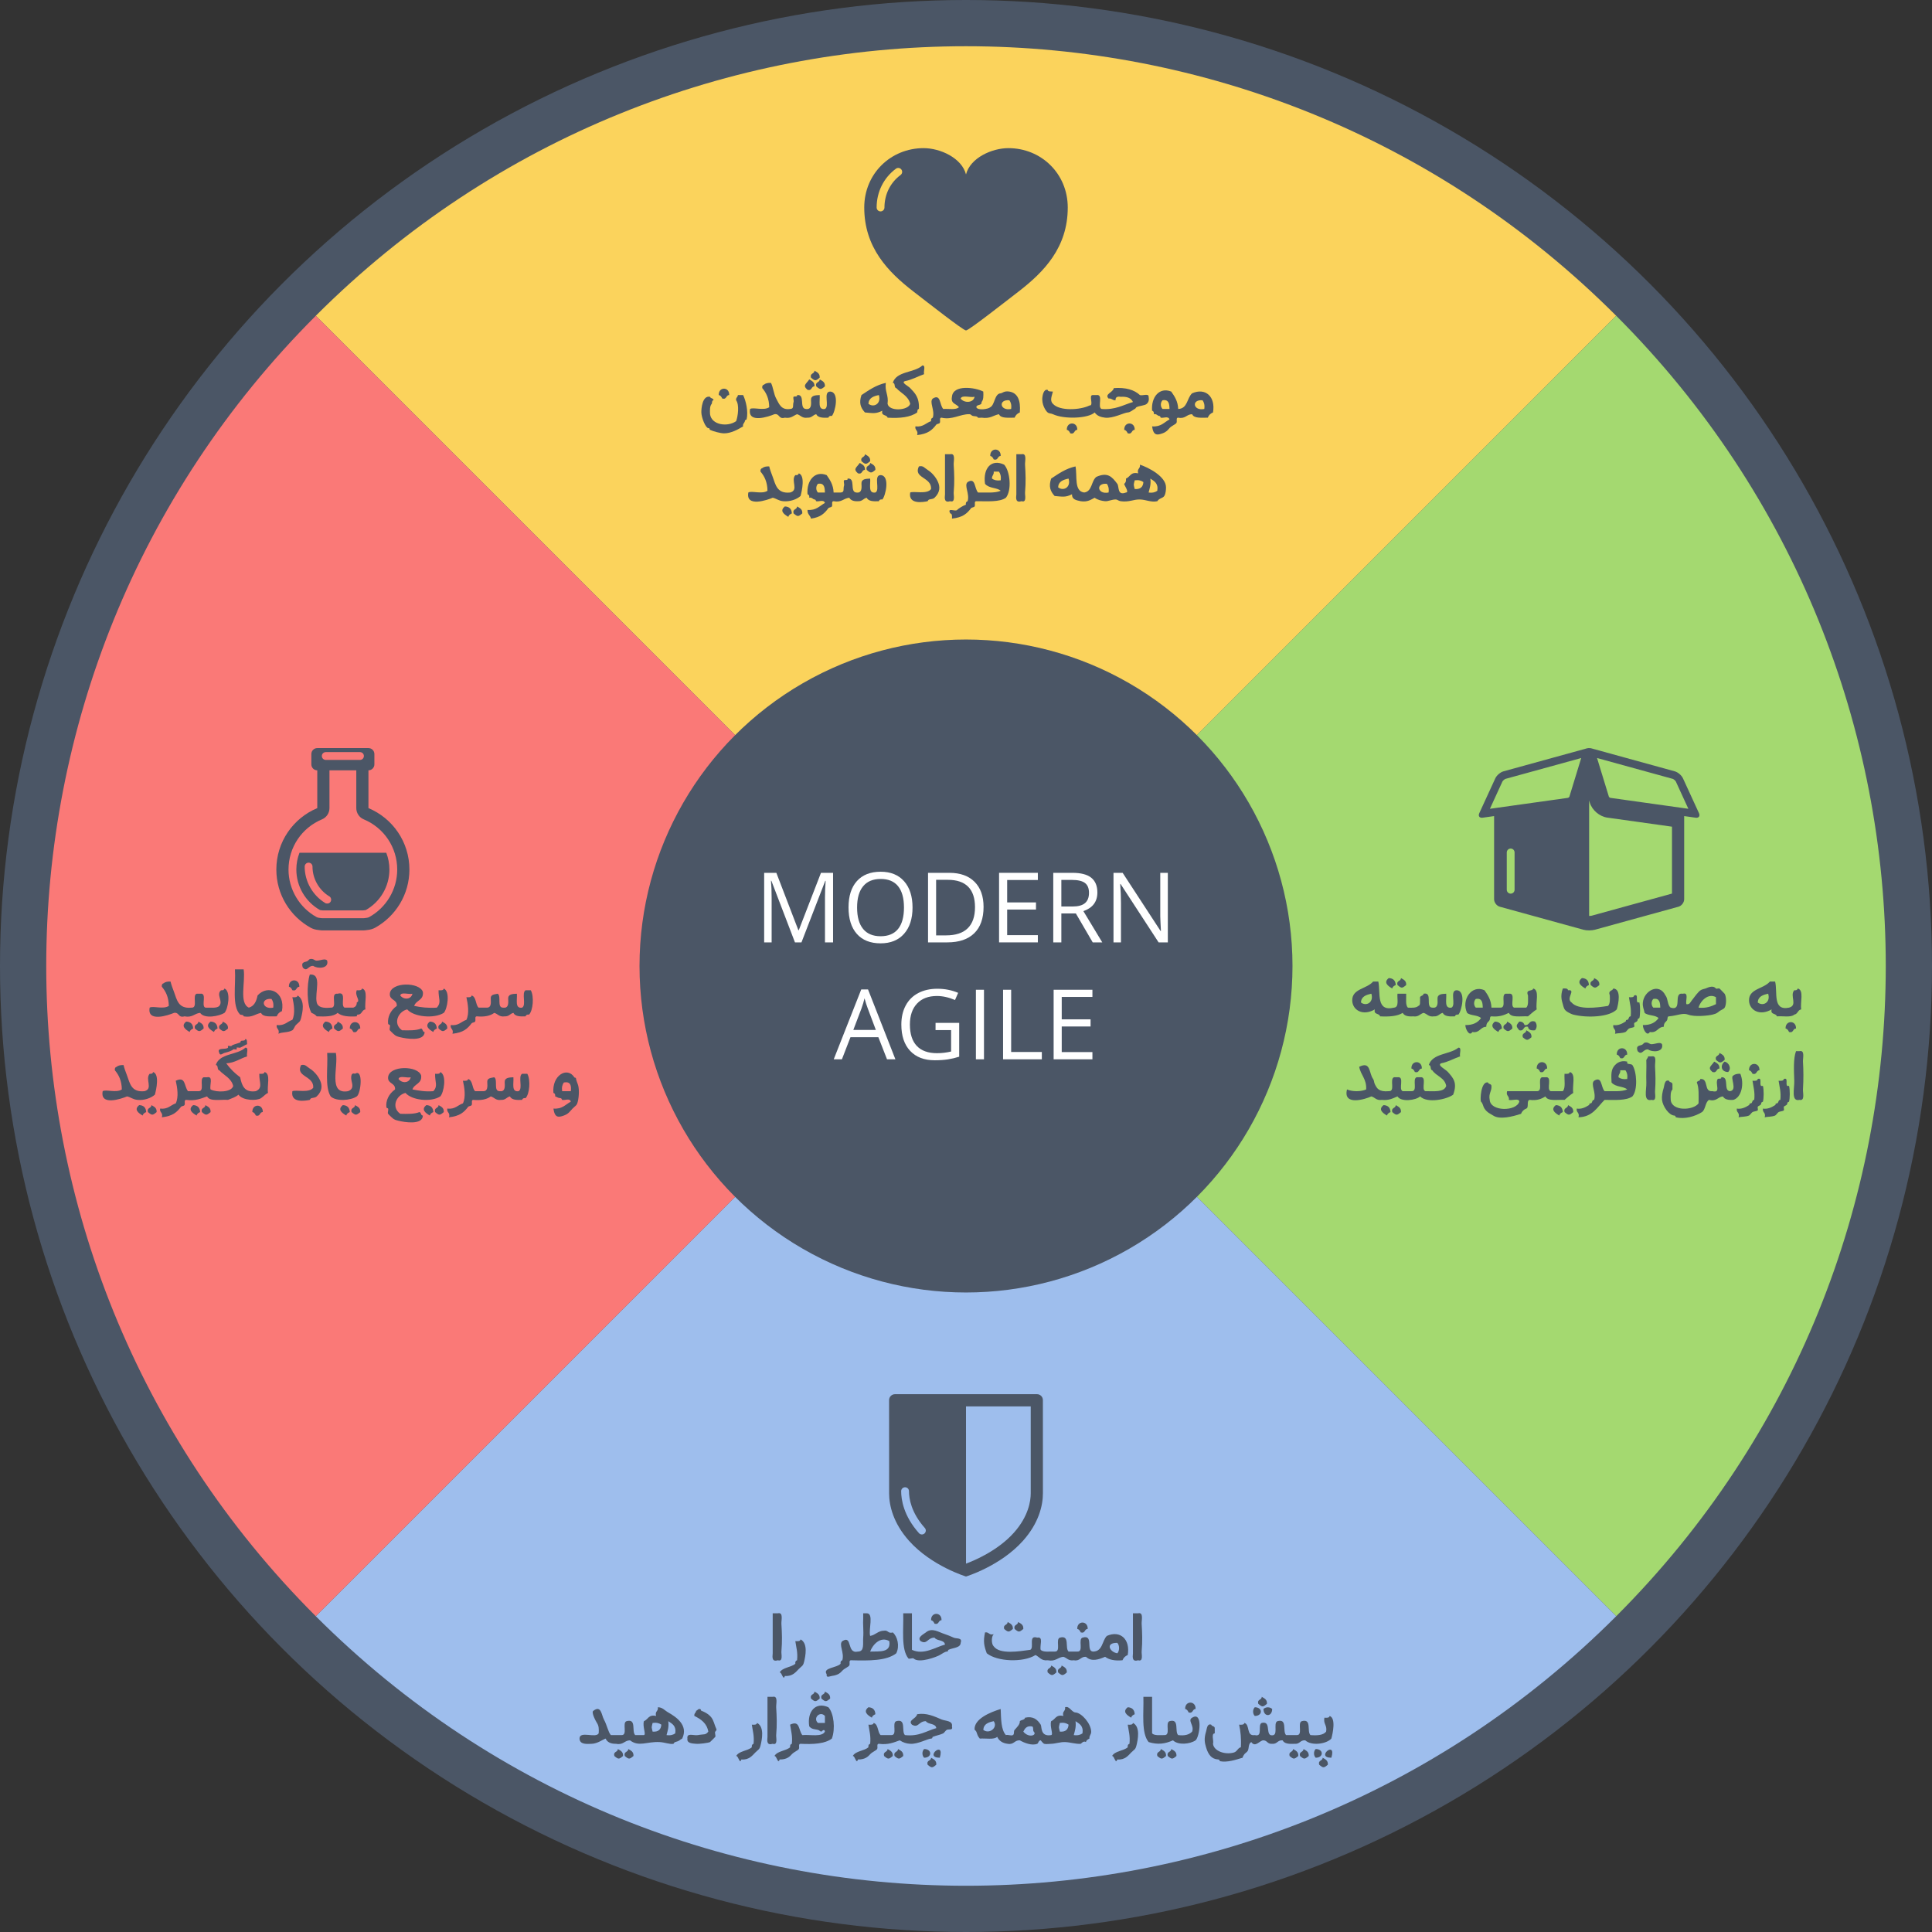 <?xml version="1.0" encoding="utf-8"?>
<!-- Generator: Adobe Illustrator 15.0.0, SVG Export Plug-In . SVG Version: 6.00 Build 0)  -->
<!DOCTYPE svg PUBLIC "-//W3C//DTD SVG 1.1//EN" "http://www.w3.org/Graphics/SVG/1.1/DTD/svg11.dtd">
<svg version="1.1" id="Layer_1" xmlns="http://www.w3.org/2000/svg" xmlns:xlink="http://www.w3.org/1999/xlink" x="0px" y="0px"
	 width="1110px" height="1110px" viewBox="0 0 1110 1110" enable-background="new 0 0 1110 1110" xml:space="preserve">
<rect x="0" y="0" width="1110" height="1110" fill="#333333" stroke="none"/>
<g>
	<defs>
		<rect id="SVGID_1_" width="1110" height="1110"/>
	</defs>
	<clipPath id="SVGID_2_">
		<use xlink:href="#SVGID_1_"  overflow="visible"/>
	</clipPath>
	<circle clip-path="url(#SVGID_2_)" fill="#4B5666" cx="555" cy="555" r="555"/>
	<path clip-path="url(#SVGID_2_)" fill="#FBD35C" d="M181.43,181.42c206.48-206.48,540.66-206.48,747.14,0.01
		L555.01,555L181.43,181.42z"/>
	<path clip-path="url(#SVGID_2_)" fill="#A4D970" d="M928.58,181.43c206.481,206.48,206.481,540.65-0.01,747.14L555,555
		L928.58,181.43z"/>
	<path clip-path="url(#SVGID_2_)" fill="#9EBEED" d="M928.57,928.57c-206.481,206.489-540.66,206.48-747.14,0L555,555
		L928.57,928.57z"/>
	<path clip-path="url(#SVGID_2_)" fill="#FA7977" d="M181.43,928.57c-206.49-206.481-206.48-540.65,0-747.14L555,555
		L181.43,928.57z"/>
	<circle clip-path="url(#SVGID_2_)" fill="#4B5666" cx="555" cy="555" r="187.58"/>
	<path clip-path="url(#SVGID_2_)" fill="#4B5666" d="M517.41,100.54c-5.89,4.35-9.26,11.16-9.26,18.67
		c0,1.24-1.01,2.25-2.25,2.25c-1.24,0-2.24-1.01-2.24-2.25c0-8.95,4.04-17.07,11.08-22.28
		c1-0.74,2.4-0.53,3.14,0.47C518.62,98.39,518.41,99.8,517.41,100.54z M579.36,85.11
		c-9.551,0-21.931,5.63-24.36,15.1c-2.44-9.47-14.81-15.1-24.36-15.1
		c-18.83,0-34.1,14.62-34.1,34.1c0,22.93,13.56,36.96,28.34,48.35c8.86,6.83,28.54,22.29,30.1,22.29
		c0.01,0,0.01,0,0.02,0s0.019,0,0.019,0c1.56,0,21.24-15.46,30.101-22.29
		c14.78-11.39,28.34-25.42,28.34-48.35C613.46,99.73,598.19,85.11,579.36,85.11z"/>
	<path clip-path="url(#SVGID_2_)" fill="#4B5666" d="M188.87,514.79c-5.76-3.65-9.33-10.1-9.33-16.91
		c0-1.24-1-2.25-2.24-2.25c-1.24,0-2.25,1.01-2.25,2.25c0,8.45,4.48,16.45,11.7,20.88l0.46,0.271l0.67,0.07
		c0.06,0.01,0.13,0.01,0.19,0.01c1.15,0,2.09-0.89,2.19-2.06
		C190.35,516.06,189.75,515.16,188.87,514.79z M223.73,499.58c0,9.64-5.21,18.54-13.61,23.29
		c-0.64,0.11-1.18,0.16-1.46,0.18h-23.34c-0.26-0.019-0.8-0.07-1.45-0.18
		c-8.4-4.75-13.61-13.65-13.61-23.29c0-3.4,0.64-6.64,1.8-9.63h49.87
		C223.09,492.94,223.73,496.18,223.73,499.58z M209,470.75c-2.6-1.09-4.3-3.64-4.3-6.46v-21.71H189.29v21.71
		c0,2.82-1.7,5.37-4.31,6.46c-11.67,4.87-19.22,16.18-19.22,28.83c0,11.34,6.18,21.81,16.12,27.32
		c0.15,0.08,0.63,0.29,1.1,0.37c1.03,0.18,1.86,0.25,2.17,0.27h11.84h11.85
		c0.28-0.02,1.12-0.09,2.17-0.27c0.46-0.08,0.94-0.29,1.09-0.37c9.94-5.51,16.12-15.98,16.12-27.32
		C228.22,486.94,220.68,475.62,209,470.75z M206.83,432.11h-19.67c-1.24,0-2.25,1-2.25,2.24
		c0,1.24,1.01,2.25,2.25,2.25h19.67c1.24,0,2.24-1.01,2.24-2.25
		C209.07,433.11,208.07,432.11,206.83,432.11z M235.22,499.58c0,14.4-7.97,26.93-19.73,33.45
		c0,0-1.43,0.81-3.29,1.14c-1.81,0.31-3.15,0.37-3.15,0.37h-12.06h-12.05c0,0-1.34-0.06-3.15-0.37
		c-1.86-0.32-3.29-1.14-3.29-1.14c-11.77-6.521-19.73-19.05-19.73-33.45c0-15.9,9.71-29.53,23.52-35.29v-21.71
		c-1.88,0-3.4-1.53-3.4-3.4v-5.98c0-1.88,1.52-3.4,3.4-3.4h29.4c1.88,0,3.41,1.52,3.41,3.4
		v5.98c0,1.87-1.53,3.4-3.41,3.4v21.71C225.51,470.05,235.22,483.68,235.22,499.58z"/>
	<path clip-path="url(#SVGID_2_)" fill="#4B5666" d="M592.19,835.731c0,0.039,0,0.079,0,0.119v22.091
		c0,4.409-1.261,13.21-9.66,22.63c-9.17,10.27-22.48,15.91-27.52,17.79L555,808.01h37.19V835.731z
		 M531.15,881.03c-0.43,0.38-0.96,0.569-1.49,0.569c-0.62,0-1.23-0.25-1.68-0.75
		c-8.9-9.97-10.23-19.39-10.23-24.13c0-1.23,1.01-2.239,2.25-2.239s2.24,1.01,2.24,2.239
		c0,4.101,1.18,12.28,9.09,21.141C532.16,878.78,532.08,880.2,531.15,881.03z M595.79,801.01h-81.59
		c-1.87,0-3.39,1.52-3.39,3.4l0.01,31.439c0,0,0,0,0,0.011c0,9.44,0,18.909,0,22.08
		c0,7.019,2.37,17.13,11.43,27.29c13,14.56,32.75,20.529,32.75,20.529s19.76-5.979,32.75-20.529
		c9.07-10.16,11.44-20.27,11.44-27.29c0-3.171,0-12.641,0-22.08c0-0.011,0-0.011,0-0.011l-0.011-31.439
		C599.18,802.53,597.67,801.01,595.79,801.01z"/>
	<path clip-path="url(#SVGID_2_)" fill="#FFFFFF" d="M456.73,541.43L443.17,506h-0.22
		c0.26,2.81,0.38,6.15,0.38,10.01v25.42h-4.29v-39.96h7l12.66,32.97h0.22l12.76-32.97h6.95v39.96
		H473.98v-25.75c0-2.95,0.13-6.16,0.38-9.62h-0.22l-13.67,35.37H456.73z"/>
	<path clip-path="url(#SVGID_2_)" fill="#FFFFFF" d="M492.43,521.4c0,5.41,1.15,9.51,3.46,12.31
		c2.3,2.8,5.65,4.19,10.05,4.19c4.42,0,7.77-1.39,10.03-4.18c2.26-2.79,3.39-6.9,3.39-12.33
		c0-5.37-1.13-9.45-3.38-12.23c-2.25-2.78-5.58-4.17-9.99-4.17c-4.43,0-7.8,1.4-10.1,4.2
		C493.58,511.99,492.43,516.06,492.43,521.4z M524.28,521.4c0,6.39-1.62,11.42-4.86,15.09
		c-3.23,3.66-7.73,5.49-13.49,5.49c-5.88,0-10.43-1.8-13.62-5.4c-3.2-3.6-4.8-8.68-4.8-15.24
		c0-6.5,1.6-11.55,4.81-15.13s7.76-5.37,13.67-5.37c5.74,0,10.22,1.82,13.45,5.47
		C522.66,509.95,524.28,514.98,524.28,521.4z"/>
	<path clip-path="url(#SVGID_2_)" fill="#FFFFFF" d="M560.17,521.23c0-5.21-1.31-9.14-3.93-11.78
		c-2.61-2.64-6.5-3.96-11.65-3.96h-6.76v31.92h5.66c5.54,0,9.7-1.35,12.49-4.08
		C558.769,530.6,560.17,526.57,560.17,521.23z M565.09,521.07c0,6.6-1.79,11.64-5.37,15.13
		c-3.58,3.49-8.74,5.23-15.46,5.23h-11.07v-39.96h12.24c6.22,0,11.05,1.72,14.49,5.16
		C563.37,510.08,565.09,514.89,565.09,521.07z"/>
	<polygon clip-path="url(#SVGID_2_)" fill="#FFFFFF" points="596.28,541.43 574,541.43 574,501.47 596.28,501.47 
		596.28,505.59 578.65,505.59 578.65,518.47 595.21,518.47 595.21,522.57 578.65,522.57 578.65,537.28 
		596.28,537.28 	"/>
	<path clip-path="url(#SVGID_2_)" fill="#FFFFFF" d="M609.78,520.82h6.37c3.279,0,5.689-0.65,7.22-1.95
		c1.53-1.31,2.29-3.26,2.29-5.87c0-2.64-0.77-4.54-2.33-5.71c-1.56-1.17-4.061-1.75-7.51-1.75h-6.04V520.82z
		 M609.78,524.81v16.62h-4.641v-39.96h10.96c4.9,0,8.521,0.93,10.86,2.811
		c2.34,1.88,3.521,4.7,3.521,8.479c0,5.28-2.681,8.85-8.04,10.71l10.85,17.96h-5.49l-9.68-16.62H609.78z
		"/>
	<path clip-path="url(#SVGID_2_)" fill="#FFFFFF" d="M670.96,541.43h-5.3l-21.84-33.54h-0.221
		c0.29,3.94,0.431,7.55,0.431,10.82v22.72h-4.29v-39.96h5.25l21.79,33.4H667c-0.04-0.49-0.12-2.07-0.25-4.74
		s-0.17-4.58-0.14-5.73v-22.93h4.35V541.43z"/>
	<path clip-path="url(#SVGID_2_)" fill="#FFFFFF" d="M503.2,591.72l-4.65-12.38
		c-0.6-1.57-1.22-3.49-1.85-5.769c-0.4,1.75-0.98,3.67-1.73,5.769l-4.7,12.38H503.2z M509.62,608.61
		l-4.97-12.71h-16.02l-4.92,12.71h-4.7l15.8-40.13h3.91l15.72,40.13H509.62z"/>
	<path clip-path="url(#SVGID_2_)" fill="#FFFFFF" d="M537.51,587.67h13.58v19.44c-2.11,0.67-4.27,1.19-6.45,1.529
		c-2.19,0.341-4.72,0.52-7.6,0.52c-6.05,0-10.76-1.8-14.13-5.4
		c-3.38-3.6-5.06-8.64-5.06-15.13c0-4.149,0.83-7.79,2.5-10.92s4.07-5.51,7.2-7.16
		c3.14-1.649,6.81-2.479,11.02-2.479c4.27,0,8.24,0.79,11.92,2.35l-1.8,4.11
		c-3.61-1.53-7.08-2.3-10.42-2.3c-4.87,0-8.67,1.449-11.4,4.35s-4.1,6.91-4.1,12.05
		c0,5.4,1.32,9.49,3.95,12.28c2.63,2.78,6.5,4.18,11.6,4.18c2.77,0,5.48-0.32,8.12-0.96v-12.3H537.5
		L537.51,587.67z"/>
	<rect x="560.69" y="568.65" clip-path="url(#SVGID_2_)" fill="#FFFFFF" width="4.64" height="39.96"/>
	<polygon clip-path="url(#SVGID_2_)" fill="#FFFFFF" points="576.3,608.61 576.3,568.65 580.94,568.65 
		580.94,604.4 598.57,604.4 598.57,608.61 	"/>
	<polygon clip-path="url(#SVGID_2_)" fill="#FFFFFF" points="627.63,608.61 605.35,608.61 605.35,568.65 
		627.63,568.65 627.63,572.769 610,572.769 610,585.65 626.57,585.65 626.57,589.75 610,589.75 610,604.46 
		627.63,604.46 	"/>
	<path clip-path="url(#SVGID_2_)" fill="#4B5666" d="M962.83,449.02c-0.231-0.5-1.27-1.39-1.81-1.54l-43.46-11.97
		l6.801,22.23c0.109,0.22,0.51,0.56,0.739,0.64l44.92,6.3L962.83,449.02z M913.39,461.14l-0.38-1.24
		V526.23c0.78,0,1.3-0.09,1.42-0.12l46.19-12.72V474.96l-37.15-5.21
		C918.96,469.11,914.72,465.49,913.39,461.14z M865,447.48c-0.53,0.15-1.58,1.04-1.81,1.54L856,464.68
		l44.92-6.3c0.231-0.08,0.63-0.42,0.74-0.64l6.8-22.23L865,447.48z M865.69,511.19
		c0,1.23,1.01,2.24,2.25,2.24c1.239,0,2.239-1.01,2.239-2.24V489.77c0-1.24-1-2.25-2.239-2.25
		c-1.24,0-2.25,1.01-2.25,2.25V511.19z M974.65,469.83c-0.16,0-0.32-0.02-0.49-0.04l-6.54-0.92v47.76
		c0,1.87-1.48,3.81-3.28,4.31l-48.05,13.23c-0.9,0.24-2.09,0.37-3.28,0.37
		c-1.18,0-2.37-0.13-3.269-0.37l-48.05-13.23c-1.81-0.5-3.28-2.44-3.28-4.31v-47.76l-6.54,0.92
		c-0.17,0.02-0.34,0.04-0.49,0.04c-1.51,0-2.17-1.12-1.46-2.66l9.2-20.02c0.78-1.7,2.89-3.5,4.689-3.99
		l48.051-13.24c0.3-0.08,0.58-0.12,0.84-0.12c0.109,0,0.21,0.02,0.31,0.03
		c0.11-0.02,0.21-0.03,0.32-0.03c0.25,0,0.53,0.04,0.83,0.12l48.06,13.24
		c1.8,0.49,3.91,2.29,4.69,3.99l9.2,20.02C976.81,468.71,976.16,469.83,974.65,469.83z"/>
</g>
<g>
	<path fill-rule="evenodd" clip-rule="evenodd" fill="#4B5666" d="M529.934,209.974c2.168-0.169,0.453,3.546,1,5
		c-3.722,1.277-6.802,3.196-10.998,3.999c-2.481,0.768,1.824,2.745,2.999,3.999
		c2.631,2.808,5.352,5.242,5,11.998c-0.972,0.027-0.776,1.224-1,2c-3.876,2.79-9.898,3.435-16.998,2.999
		c-0.407-1.926-3.877-0.79-3-3.999c-3.786,1.892-5.412,1.401-9.998,1c-2.532-2.746-3.505-5.51-2-9.998
		c4.225-2.774,8.271-5.728,13.998-6.999c-0.697,5.029,1.697,6.969,1,11.998c0.798,4.604,11.996,3.927,12.998,0
		c-1.124-4.542-5.279-6.053-7.999-8.999c-1.44-0.226-0.348-2.984-2-2.999
		C515.025,213.064,525.285,214.325,529.934,209.974z M498.937,231.971c2.897,2.396,7.545,0.141,6-5
		C501.913,227.614,499.166,228.534,498.937,231.971z"/>
	<path fill-rule="evenodd" clip-rule="evenodd" fill="#4B5666" d="M467.941,212.974c1.464,0.869,3.169,1.497,3,3.999
		c-2.323,1.976-2.677,1.976-5,0C465.213,214.245,467.928,214.96,467.941,212.974z"/>
	<path fill-rule="evenodd" clip-rule="evenodd" fill="#4B5666" d="M464.941,217.973c1.464,0.87,3.169,1.497,2.999,3.999
		c-1.987,0.013-1.271,2.728-3.999,2C460.867,221.34,463.268,220.605,464.941,217.973z"/>
	<path fill-rule="evenodd" clip-rule="evenodd" fill="#4B5666" d="M470.941,217.973c1.463,0.87,3.169,1.497,2.999,3.999
		c-2.323,1.976-2.677,1.976-5,0C468.213,219.244,470.928,219.959,470.941,217.973z"/>
	<path fill-rule="evenodd" clip-rule="evenodd" fill="#4B5666" d="M442.944,219.973c1.245,2.348,1.62,6.493,2.999,8.998
		c1.627,2.954,2.795,6.781,7.999,6c2.502-0.06,1.349-2.13,2-3.999c0.266-0.762-0.432-2.333,0-2.999
		c0.269-0.416,2.494,0.242,2-1c4.906-0.573,1.04,7.625,5,7.999c3.123,0.458,3.196-2.136,2.999-5
		c-0.145-2.812,2.449-2.884,5-2.999c0.308,3.358-1.335,8.668,2.999,7.999c2.916-1.417-1.264-9.929,2.999-9.999
		c5.561,0.225,2.885,11.937,1,13.998c-1.163-0.163-1.779,0.221-2,1c-3.159,0.16-6.035,0.036-6.999-2
		c-1.904,0.429-2.512,2.154-5,2c-3.146,0.479-3.908-1.424-5.999-2
		c-2.162,0.838-3.411,2.589-6.999,2c-3.735,1.069-2.85-2.482-6-2
		c-3.071,1.328-15.63,5.653-13.998-2.999c1.802-1.181,7.874,1.154,10.998-1c-0.064-4.936-1.684-8.315-3.999-10.998
		c-0.163-1.163,0.221-1.779,1-2C439.834,220.196,441.203,219.898,442.944,219.973z"/>
	<path fill-rule="evenodd" clip-rule="evenodd" fill="#4B5666" d="M418.947,226.972c-1.987,0.013-1.272,2.728-3.999,2
		c-0.443-0.89-0.878-1.788-2-2C412.76,222.074,419.135,222.074,418.947,226.972z"/>
	<path fill-rule="evenodd" clip-rule="evenodd" fill="#4B5666" d="M564.929,224.972c0.132,2.465,0.151,4.818-1,6
		c0.307,2.306-2.889,1.111-2.999,2.999c0.859,2.065,6.959,1.055,7.999,0c2.71-1.348,2.368-7.808,5.999-7.999
		c0.975-0.051,1.927-1.513,4.999-1c4.635,0.774,6.586,4.844,6,11.998c-1.44,0.56-2.44,1.56-3,2.999
		c-3.63-0.036-7.894,0.561-8.999-2c-3.352,0.667-4.87,2.732-9.999,2c-0.305-0.043-1.827,0.211-1.999,0
		c-0.859-1.05-1.353-0.642-3-1c-0.828-0.18-0.982-0.972-2-1c-5.128-0.139-10.009,3.497-15.998,2
		c-1.481-0.024-0.44,2.065-1,3c-0.34,0.567-1.621,0.509-2,1c-2.421,3.135-4.748,5.305-10.999,5.999
		c0.827-2.826-1.409-2.59-1-5c4.538,0.538,5.99-2.009,8.999-2.999c-0.163-1.163,0.221-1.779,1-2
		c1.31-4.367-2.221-9.034,0-10.998c4.683-2.902,3.794,3.647,5.999,6c3.129-0.205,7.34,0.674,8.999-1
		c-1.292-2.041-4.847-1.818-3.999-5.999C547.502,220.757,560.373,222.544,564.929,224.972z M559.93,227.972
		c-2.391,0.609-7.255-1.255-7.999,1C553.719,231.618,559.269,231.697,559.93,227.972z M580.927,234.971
		c0.319-2.319-0.16-3.839-1-5C573.39,229.355,574.409,236.27,580.927,234.971z"/>
	<path fill-rule="evenodd" clip-rule="evenodd" fill="#4B5666" d="M659.917,227.972c0.387,2.07-0.14,3.17-1,3.999
		c-1.169,1.127-4.298,1.069-5.999,2c-0.309,0.169-0.363,0.706-1,1c-1.024,0.473-2.443,1.918-3.999,2
		c-2.189,0.115-8.45,3.542-12.999,2.999c-2.393-0.285-4.564-0.956-5.999-2.999c-3.637,3.465-17.455,4.059-23.997,1
		c-1.207-0.565-2.051-0.274-3-1c-0.984-0.753-3.672-4.521-2.999-8.998c0.104-0.698,0.628-4.545,2.999-3.999
		c0.162,1.171,1.823,0.843,3,1c-0.485,2.275-1.983,5.108,0,7c3.766,4.345,15.852,3.598,20.997,1
		c2.831,0.165-0.83-6.163,2-5.999c0.667,0,1.333,0,2,0c4.325-0.659,0.327,7.005,3,7.999
		c7.928,0.595,12.335-2.33,17.997-3.999c-1.008-2.326-3.441-3.224-6.999-2.999
		c-2.007-0.34-3.128,0.204-2.999,2c-1.794,0.127-2.109-1.224-4-1c-2.514-2.631,2.508-3.368,3-5.999
		c6.824-0.492,11.707,0.958,14.998,3.999C656.371,227.519,660.086,225.803,659.917,227.972z"/>
	<path fill-rule="evenodd" clip-rule="evenodd" fill="#4B5666" d="M676.915,234.971c5.483-0.182,4.981-6.35,7.999-8.999
		c7.737-3.417,13.565,1.962,11.998,10.998c-1.44,0.56-2.439,1.56-2.999,2.999
		c-3.63-0.036-7.894,0.561-8.999-2c-3.277,0.056-3.822,2.844-7.999,2c-1.481-0.024-0.44,2.065-1,3
		c-0.524,0.874-2.78,1.659-3.999,2.999c-1.019,1.12-1.637,2.14-4,2.999c-3.136,1.14-5.265,1.353-5.999-3.999
		c5.071,0.406,6.96-2.372,9.999-3.999c-0.666-2.183-3.599-0.579-5-1c-0.307-0.092-0.044-0.949-1-1
		c-0.829-0.044-1.603-1.415-2.999-1c0.162-1.163-0.221-1.779-1-2c-0.638-7.808,4.21-13.749,10.998-10.999
		C674.835,227.718,676.737,230.482,676.915,234.971z M667.916,234.971c1.333,0,2.666,0,4,0
		c-0.071-2.929-0.362-5.637-4-5C666.633,231.285,666.633,233.657,667.916,234.971z M691.913,234.971
		c0.319-2.319-0.161-3.839-1-5C684.376,229.355,685.395,236.27,691.913,234.971z"/>
	<path fill-rule="evenodd" clip-rule="evenodd" fill="#4B5666" d="M423.947,226.972c1,0,2,0,2.999,0
		c1.557,3.126,3.091,9.424,2,13.998c-0.051,0.215-0.953,0.116-1,1c-0.044,0.83-1.415,1.603-1,2.999
		c-2.951,1.783-6.975,4.034-10.998,3.999c-2.032-0.018-6.128-1.113-7.999-2c-0.483-0.229,0.096-0.942-1-1
		c-1.563-0.083-3.94-5.969-3.999-8.999c-0.045-2.289,0.568-9.915,5-8.998c0.247,1.086,1.988,0.678,2,2
		c-0.972,0.027-0.776,1.224-1,2c-1.151,1.182-1.131,3.534-1,5.999c0.826,6.226,10.066,7.507,14.998,3.999
		c1.038-2.818,1.913-9.355,0-11.998C422.665,228.356,423.892,228.25,423.947,226.972z"/>
	<path fill-rule="evenodd" clip-rule="evenodd" fill="#4B5666" d="M618.922,246.969c-1.986,0.013-1.272,2.728-3.999,2
		c-0.443-0.89-0.878-1.788-2-2C612.735,242.072,619.11,242.072,618.922,246.969z"/>
	<path fill-rule="evenodd" clip-rule="evenodd" fill="#4B5666" d="M651.918,246.969c-1.986,0.013-1.272,2.728-3.999,2
		c-0.443-0.89-0.878-1.788-2-2C645.731,242.072,652.106,242.072,651.918,246.969z"/>
	<path fill-rule="evenodd" clip-rule="evenodd" fill="#4B5666" d="M574.928,261.967c-1.986,0.013-1.272,2.728-4,2
		c-0.442-0.89-0.877-1.788-1.999-2C568.74,257.07,575.115,257.07,574.928,261.967z"/>
	<path fill-rule="evenodd" clip-rule="evenodd" fill="#4B5666" d="M496.938,260.967c1.463,0.87,3.169,1.497,2.999,3.999
		c-2.323,1.976-2.676,1.976-5,0C494.209,262.239,496.924,262.954,496.938,260.967z"/>
	<path fill-rule="evenodd" clip-rule="evenodd" fill="#4B5666" d="M542.932,260.967c1,0,2,0,2.999,0
		c3.241-0.73,1.884,4.052,2,6c0.319,5.338,0.522,9.926,0,15.998c-0.127,1.476,1.102,5.963-2,4.999
		c-3.337,1.004-3.278-1.387-2.999-3.999c0-6.665,0-13.332,0-19.998C542.932,262.967,542.932,261.967,542.932,260.967
		z"/>
	<path fill-rule="evenodd" clip-rule="evenodd" fill="#4B5666" d="M583.927,260.967c1,0,2,0,2.999,0
		c3.241-0.73,1.884,4.052,2,6c0.319,5.338,0.522,9.926,0,15.998c-0.127,1.476,1.102,5.963-2,4.999
		c-3.337,1.004-3.278-1.387-2.999-3.999c0-6.665,0-13.332,0-19.998C583.927,262.967,583.927,261.967,583.927,260.967z
		"/>
	<path fill-rule="evenodd" clip-rule="evenodd" fill="#4B5666" d="M493.938,265.967c1.463,0.869,3.169,1.497,2.999,3.999
		c-1.987,0.013-1.272,2.728-3.999,2C489.863,269.334,492.265,268.599,493.938,265.967z"/>
	<path fill-rule="evenodd" clip-rule="evenodd" fill="#4B5666" d="M499.937,265.967c1.464,0.869,3.169,1.497,2.999,3.999
		c-2.323,1.975-2.676,1.975-4.999,0C497.209,267.238,499.924,267.954,499.937,265.967z"/>
	<path fill-rule="evenodd" clip-rule="evenodd" fill="#4B5666" d="M560.93,287.964c-1.481-0.024-0.44,2.065-1,3
		c-0.34,0.567-1.621,0.509-2,1c-2.421,3.135-4.748,5.306-10.998,6c0.086-1.419,0.166-2.832-1-3
		c-1.938-3.701,2.969-0.74,3.999-2c0.472-0.576,3.317-2.464,5-2.999c-0.163-1.163,0.22-1.779,0.999-2
		c1.31-4.367-2.221-9.034,0-10.998c4.683-2.902,3.795,3.647,6,6c4.611-0.055,9.775,0.443,12.998-1
		c-2.121-1.937-6.673-1.216-8.999-3.999c-1.289-9.132,3.824-14.493,10.999-10.998c3.32,3.526,4.554,14.577,1,18.998
		C574.232,288.602,567.226,287.927,560.93,287.964z M569.929,274.966c1.16,0.839,2.681,1.318,4.999,1
		c0.319-2.318-0.161-3.838-1-4.999c-1,0-2,0-3,0C571.152,272.856,569.801,273.172,569.929,274.966z"/>
	<path fill-rule="evenodd" clip-rule="evenodd" fill="#4B5666" d="M654.918,266.967c4.934,1.627,14.965,6.757,14.998,12.998
		c0.007,1.316-0.151,3.697-1,5c-0.894,1.373-2.844,1.157-4,2.999c-3.615,0.786-6.462-0.911-9.998-1
		c-3.669-0.092-6.156,1.64-10.999,1c-1.448-0.191-1.85-1.002-2.999-1c-2.041,0.004-4.436,1.162-6,1
		c-2.039-0.21-4.263-0.717-5.999-2c-2.193,1.139-4.085,2.58-7.999,2c-2.435-0.565-5.144-0.856-4.999-3.999
		c-3.786,1.892-5.412,1.402-9.999,1c-2.532-2.747-3.505-5.51-2-9.998c4.225-2.774,8.271-5.728,13.998-7
		c1.071,5.595-0.955,14.288,5,14.998c4.686-0.647,3.974-6.692,6.999-8.999c6.408-2.82,8.869-0.18,11.998,3.999
		c1.166,1.556-0.143,7.05,5,5c2.147-0.037-1.401-4.679-1-5c0.793-0.635,1.134-1.46,1-2.999
		c2.401-0.932,2.647-4.019,6.999-3C653.092,269.14,655.327,269.376,654.918,266.967z M607.924,279.965
		c2.897,2.397,7.545,0.142,5.999-4.999C610.899,275.608,608.152,276.528,607.924,279.965z M659.917,282.965
		c2.318,0.319,3.839-0.161,4.999-1c0.685-4.35-1.798-5.534-3.999-6.999
		C661.355,278.403,660.521,280.57,659.917,282.965z M651.918,280.965c3.26,0.26,4.812-1.187,5-3.999
		c-1.161-0.839-2.682-1.319-5-1C651.218,279.043,651.218,277.887,651.918,280.965z M636.92,282.965
		c0.319-2.319-0.16-3.839-1-5C629.383,277.349,630.402,284.265,636.92,282.965z"/>
	<path fill-rule="evenodd" clip-rule="evenodd" fill="#4B5666" d="M441.944,267.966c0.42,1.872,1.184,3.831,2,6
		c1.62,4.305,2.345,9.786,9.998,8.999c5.203-1.362,0.202-6.895,2.999-9.999c1.163,0.163,1.779-0.221,2-1
		c3.757,1.237,1.802,10.102,1,12.998c-2.195,1.949-6.112,3.39-9.998,2.999
		c-2.775-0.279-3.921-1.586-5.999-2c-3.071,1.328-15.63,5.653-13.998-2.999c1.802-1.182,7.874,1.154,10.998-1
		c-0.064-4.936-1.684-8.315-3.999-10.998c-0.162-1.163,0.221-1.779,1-2
		C438.834,268.19,440.203,267.892,441.944,267.966z"/>
	<path fill-rule="evenodd" clip-rule="evenodd" fill="#4B5666" d="M527.934,267.966c2.492-0.617,3.169,0.874,5,2
		c2.226,1.37,4.714,4,5.999,6.999c1.085,2.532,1.383,5.778-2,8.999c-0.815,0.776-1.662,0.665-3,1
		c-0.703,0.176-0.873,0.973-1,1c-2.265,0.484-11.218,2.154-9.999-4.999c2.165-0.954,9.6,1.238,11.998-2
		C535.343,273.969,524.54,274.849,527.934,267.966z"/>
	<path fill-rule="evenodd" clip-rule="evenodd" fill="#4B5666" d="M478.94,282.965c1.333,0,2.666,0,3.999,0
		c2.502-0.06,1.349-2.131,2-4c0.265-0.762-0.432-2.332,0-2.999c0.269-0.415,2.494,0.242,2-1
		c4.906-0.573,1.04,7.625,5,7.999c3.124,0.458,3.197-2.137,2.999-5c-0.145-2.812,2.449-2.884,5-2.999
		c0.308,3.358-1.335,8.667,2.999,7.999c2.916-1.417-1.263-9.929,3-9.999c5.561,0.225,2.884,11.937,1,13.998
		c-1.162-0.162-1.779,0.221-2,1c-3.159,0.16-6.035,0.036-6.999-2c-1.904,0.429-2.512,2.154-5,2
		c-2.483,0.15-4.149-0.517-5-2c-3.332,0.335-4.435,2.897-8.998,2c-1.481-0.024-0.44,2.065-1,3
		c-0.34,0.567-1.621,0.509-2,1c-2.227,2.885-4.261,5.187-9.998,6c-0.429-1.904-2.154-2.512-2-5
		c5.072,0.405,6.961-2.372,9.999-3.999c-0.665-2.183-3.598-0.58-5-1c-0.307-0.092-0.044-0.949-1-1
		c-0.83-0.043-1.603-1.415-2.999-1c0.163-1.163-0.221-1.779-1-2c-0.637-7.808,4.21-13.749,10.999-10.998
		C476.86,275.712,478.762,278.477,478.94,282.965z M469.941,282.965c1.333,0,2.667,0,3.999,0
		c-0.071-2.929-0.362-5.637-3.999-5C468.658,279.279,468.658,281.651,469.941,282.965z"/>
	<path fill-rule="evenodd" clip-rule="evenodd" fill="#4B5666" d="M450.943,290.964c2.544,0.122,3.877,1.455,3.999,3.999
		c-0.89,0.443-1.789,0.878-2,2C450.19,295.386,447.829,293.386,450.943,290.964z"/>
	<path fill-rule="evenodd" clip-rule="evenodd" fill="#4B5666" d="M457.942,290.964c1.464,0.869,3.169,1.497,2.999,3.999
		c-2.323,1.976-2.676,1.976-5,0C455.214,292.235,457.929,292.95,457.942,290.964z"/>
	<path fill-rule="evenodd" clip-rule="evenodd" fill="#4B5666" d="M187.976,551.931c1.175,4.77-5.788,4.71-7.999,2.999
		c-2.984-0.223-3.399,3.692-5.999,1c-1.377-3.868,1.84-2.84,2.999-3.999c0.547-0.548,0.805-1.076,2-1
		c1.547,0.098,1.775,1.004,3,1C184.102,551.923,186.932,550.387,187.976,551.931z"/>
	<path fill-rule="evenodd" clip-rule="evenodd" fill="#4B5666" d="M134.983,556.931c1.667,0,3.333,0,4.999,0
		c1.137,7.195-2.757,19.422,3,21.997c3.106-0.894,4.324-3.675,4.999-6.999c5.815-6.479,16.116-2.276,13.998,8.999
		c-1.44,0.56-2.44,1.56-3,2.999c-3.629-0.036-7.893,0.561-8.998-1.999c-3.367,0.632-5.127,2.871-9.999,1.999
		c-0.027-0.972-1.224-0.775-2-1C133.101,578.144,135.576,566.002,134.983,556.931z M156.98,578.928
		c0.319-2.319-0.161-3.839-1-5C149.443,573.312,150.462,580.227,156.98,578.928z"/>
	<path fill-rule="evenodd" clip-rule="evenodd" fill="#4B5666" d="M177.977,559.93c7.36-0.694,2.679,10.653,3.999,15.998
		c0.682,2.984,3.981,3.352,7.999,3c4.443,0.443-0.675-8.674,3.999-7.999c5.663-1.663,1.288,6.711,3.999,7.999
		c1.666,0,3.333,0,4.999,0c1.23-0.436,2.054-1.28,2-3c2.475-0.964-1.378-3.84,0-6.999
		c1.419,0.086,2.832,0.165,2.999-1c3.743,0.924,1.303,8.029,2,11.999c-2.039,0.294-1.96,2.705-3.999,2.999
		c-0.85-0.184-0.943,0.391-1,1c-4.637,0.304-8.656-0.01-10.998-1.999c-2.44,2.226-7.14,2.192-11.998,1.999
		c-0.733-0.934-1.818-1.515-3-1.999C176.248,577.475,176.186,565.637,177.977,559.93z"/>
	<path fill-rule="evenodd" clip-rule="evenodd" fill="#4B5666" d="M797.899,561.93c2.545,0.122,3.878,1.455,4,4
		c-0.89,0.442-1.788,0.878-2,1.999C797.146,566.352,794.785,564.352,797.899,561.93z"/>
	<path fill-rule="evenodd" clip-rule="evenodd" fill="#4B5666" d="M804.899,561.93c1.463,0.869,3.169,1.497,2.999,4
		c-2.322,1.975-2.677,1.975-4.999,0C802.171,563.201,804.886,563.916,804.899,561.93z"/>
	<path fill-rule="evenodd" clip-rule="evenodd" fill="#4B5666" d="M908.886,561.93c2.544,0.122,3.878,1.455,4,4
		c-0.891,0.442-1.789,0.878-2,1.999C908.133,566.352,905.771,564.352,908.886,561.93z"/>
	<path fill-rule="evenodd" clip-rule="evenodd" fill="#4B5666" d="M915.885,561.93c1.464,0.869,3.17,1.497,3,4
		c-2.323,1.975-2.677,1.975-4.999,0C913.157,563.201,915.872,563.916,915.885,561.93z"/>
	<path fill-rule="evenodd" clip-rule="evenodd" fill="#4B5666" d="M171.978,566.929c-1.987,0.014-1.272,2.728-3.999,2
		c-0.443-0.89-0.878-1.788-2-2C165.791,562.031,172.166,562.031,171.978,566.929z"/>
	<path fill-rule="evenodd" clip-rule="evenodd" fill="#4B5666" d="M97.987,563.93c0.42,1.872,1.184,3.831,2,5.999
		c1.62,4.305,2.345,9.786,9.998,8.999c3.942,0.276,0.289-7.043,2.999-7.999c0.666,0,1.333,0,2,0
		c4.325-0.659,0.327,7.005,2.999,7.999c2.88-0.119,6.545,0.546,7.999-1c2.394-2.733-1.96-6.416,1-8.999
		c1.162,0.163,1.779-0.221,2-1c3.867,1.744,2.038,11.85,0,13.999c-2.89,1.861-11.582,3.665-13.998,0
		c-3.332,0.334-4.436,2.897-8.999,1.999c-3.735,1.069-2.85-2.482-5.999-1.999c-3.071,1.327-15.63,5.652-13.998-3
		c1.802-1.182,7.875,1.154,10.998-1c-0.064-4.936-1.684-8.315-3.999-10.999c-0.163-1.162,0.221-1.778,1-1.999
		C94.878,564.153,96.246,563.855,97.987,563.93z"/>
	<path fill-rule="evenodd" clip-rule="evenodd" fill="#4B5666" d="M791.9,563.93c1.359,6.64-1.463,17.461,8.999,14.998
		c3.11-0.223,1.69-4.977,2-7.999c1.666,0,3.333,0,4.999,0c0.119,2.88-0.546,6.545,1,7.999
		c2.465,0.132,4.817,0.151,5.999-1c1.357-0.31,0.83-2.504,1-4c-0.551-2.217,1.909-1.423,2-2.999
		c5.511-1.179,0.763,7.903,4.999,7.999c3.124,0.457,3.196-2.137,3-5c-0.145-2.811,2.448-2.884,4.999-2.999
		c0.308,3.358-1.335,8.667,3,7.999c2.916-1.417-1.264-9.93,2.999-9.999c5.562,0.226,2.885,11.937,1,13.998
		c-1.162-0.162-1.778,0.221-1.999,1c-3.16,0.16-6.035,0.035-7-1.999c-1.903,0.429-2.512,2.153-4.999,1.999
		c-3.146,0.479-3.908-1.424-5.999-1.999c-2.091,0.575-2.853,2.478-5.999,1.999c-2.874,0.207-5.079-0.253-6-1.999
		c-3.055,1.943-7.715,2.283-12.998,1.999c-0.406-1.927-3.876-0.79-3-3.999c-7.002,4.059-12.815,0.329-12.998-5
		c-0.238-6.934,8.45-6.729,11.999-10.998C789.9,563.93,790.9,563.93,791.9,563.93z M781.902,575.928
		c2.896,2.397,7.544,0.142,5.999-4.999C784.877,571.571,782.131,572.49,781.902,575.928z"/>
	<path fill-rule="evenodd" clip-rule="evenodd" fill="#4B5666" d="M1019.872,563.93c1.53,6.135-1.645,16.976,7.999,14.998
		c5.203-1.362,0.202-6.894,3-9.999c1.162,0.163,1.779-0.221,1.999-1c3.743,0.924,1.304,8.029,2,11.999
		c-2.039,0.294-1.96,2.705-3.999,2.999c-1.893,1.774-6.604,0.729-9.999,1c-0.406-1.927-3.876-0.79-3-3.999
		c-7.002,4.059-12.815,0.329-12.998-5c-0.238-6.934,8.449-6.729,11.998-10.998
		C1017.872,563.93,1018.872,563.93,1019.872,563.93z M1009.873,575.928c2.897,2.397,7.545,0.142,6-4.999
		C1012.849,571.571,1010.102,572.49,1009.873,575.928z"/>
	<path fill-rule="evenodd" clip-rule="evenodd" fill="#4B5666" d="M242.969,569.929c0.535,4.867-3.986,4.679-5,7.999
		c3.825,0.842,8.026,1.306,12.998,1c2.775-3.128,0.901-4.96,1-9.999c1.419,0.086,2.832,0.165,2.999-1
		c3.867,1.744,2.037,11.85,0,13.999c-5.594,3.512-17.363,2.34-20.998-2c-5.096,1.14-8.504,8.115-2.999,11.998
		c4.099,0.1,8.196,0.197,10.998-1c1.086,0.248,0.678,1.988,2,2c-0.13,5.699-10.91,3.772-13.998,3
		c-1.528-0.383-2.545-0.546-3.999-2c-0.297-0.298-1.869-1.761-2-2c-0.422-0.771,0.348-2.187,0-2.999
		c-0.188-0.439-0.897,0.031-1-1c-0.338-3.4,1.242-7.373,5-9.999c0.275-3.941-4.275-3.058-3.999-6.999
		C224.586,564,241.19,564.15,242.969,569.929z M236.97,570.929c-2.072,0.595-6.569-1.236-7,1
		C231.829,574.479,236.165,574.454,236.97,570.929z"/>
	<path fill-rule="evenodd" clip-rule="evenodd" fill="#4B5666" d="M958.88,583.927c-1.032,0.004-0.702,1.254-1,2
		c-0.52,1.301-1.917,1.235-2,3.999c-3.553,0.113-3.634,3.698-7.999,3c-1.671,2.877-4.048-1.856-3.999-3.999
		c4.422,0.089,7.216-1.45,8.999-4c-1.816-1.851-6.033-1.299-7.999-2.999c-0.43-2.33-1.253-3.361-1-6
		c0.628-6.549,9.198-11.653,12.998-3.999c1.509,1.824,1.06,5.604,3,6.999c7.134,2.135,1.026-8.973,6.999-7.999
		c3.613-0.947,1.395,3.938,2,5.999c1.999,0.29,2.207-1.068,2.999-2c1.117-1.312,2.283-3.175,4-4.999
		c1.084-1.151,1.651-1.413,3.999-2c0.767-0.191,4.138-2.275,5.999,0c0.271,0.33,1.643-0.259,2,0
		c0.645,0.468,3.167,3.292,3,3c1.067,1.868,1.065,6.226,0,7.999c-0.509,0.847-2.19,1.377-3,2
		c-1.349,1.037-1.386,1.346-3.999,1.999c-2.246,0.561-10.076,1.48-13.999,0
		C966.797,581.766,963.959,583.461,958.88,583.927z M975.878,578.928c4.446,0.447,7.288-0.711,9.998-2
		c0-1.333,0-2.666,0-3.999C981.558,570.404,976.922,574.971,975.878,578.928z M949.881,578.928c1.333,0,2.666,0,3.999,0
		c-0.07-2.929-0.361-5.637-3.999-5C948.598,575.242,948.598,577.614,949.881,578.928z"/>
	<path fill-rule="evenodd" clip-rule="evenodd" fill="#4B5666" d="M856.893,578.928c1.666,0,3.333,0,4.999,0
		c3.942,0.276,0.289-7.043,3-7.999c0.666,0,1.333,0,2,0c4.325-0.659,0.327,7.005,2.999,7.999c2.333,0,4.666,0,6.999,0
		c1.378-1.289,0.99-4.343,1-6.999c-1.579-3.913,2.596-2.07,3-4c3.743,0.924,1.303,8.029,2,11.999
		c-1.834,1.166-3.386,2.613-5,3.999c-4.09-0.243-9.64,0.974-10.998-1.999c-2.711,1.289-5.553,2.446-9.999,1.999
		c-1.032,0.004-0.701,1.254-1,2c-0.52,1.301-1.917,1.235-2,3.999c-3.553,0.113-3.634,3.698-7.999,3
		c-1.671,2.877-4.048-1.856-3.999-3.999c4.422,0.089,7.216-1.45,8.999-4c-1.816-1.851-6.033-1.299-7.999-2.999
		c-3.508-7.487,2.625-16.393,9.998-12.999C854.812,571.675,856.715,574.439,856.893,578.928z M847.894,578.928
		c1.333,0,2.666,0,3.999,0c-0.07-2.929-0.361-5.637-3.999-5C846.61,575.242,846.61,577.614,847.894,578.928z"/>
	<path fill-rule="evenodd" clip-rule="evenodd" fill="#4B5666" d="M897.888,567.929c1.419-0.086,2.831-0.165,2.999,1
		c4.894-0.531-1.489,4.707,2,6.999c3.795,4.443,14.483,3.04,20.997,2c1.151-1.182,1.132-3.534,1-5.999
		c-1.145-3.146,1.57-2.43,2-4c4.765,0.23,2.957,8.947,2,11.999c-4.104,4.421-16.871,5.031-24.997,2.999
		c-0.637-0.159-2.739-1.035-4-1.999c-1.133-0.867-1.449-1.801-1.999-4
		C897.472,575.267,896.258,572.63,897.888,567.929z"/>
	<path fill-rule="evenodd" clip-rule="evenodd" fill="#4B5666" d="M301.962,568.929c1,0,2,0,2.999,0
		c1.969,3.481,1.313,11.607-1,13.998c-1.162-0.162-1.779,0.221-2,1c-3.159,0.16-6.035,0.035-6.999-1.999
		c-1.904,0.429-2.512,2.153-5,1.999c-3.146,0.479-3.909-1.424-6-1.999c-2.271,1.728-5.586,2.412-9.998,1.999
		c-1.481-0.024-0.44,2.065-1,3c-0.34,0.566-1.621,0.51-2,1c-2.421,3.135-4.748,5.305-10.998,5.999
		c0.826-2.826-1.409-2.591-1-4.999c4.537,0.537,5.989-2.01,8.999-3c1.763-3.687,0.867-9.099,0-12.998
		c1.419,0.085,2.831,0.165,2.999-1c2.804,0.861,2.127,5.205,3.999,6.999c1.667,0,3.333,0,5,0
		c2.186-0.147,2.147-2.519,2-5c-0.304-2.637,2.087-2.578,3.999-2.999c2.205,1.462-0.587,7.92,2.999,7.999
		c3.124,0.457,3.196-2.137,2.999-5c-0.145-2.811,2.449-2.884,5-2.999c0.308,3.358-1.335,8.667,2.999,7.999
		C302.575,577.541,299.476,570.442,301.962,568.929z"/>
	<path fill-rule="evenodd" clip-rule="evenodd" fill="#4B5666" d="M170.978,571.929c4.577,2.789,2.742,10.031,2,12.998
		c-0.588,2.353-1.129,2.13-2.999,4c-0.654,0.653-1.248,2.56-2,2.999c-2.529,1.478-6.095,0.935-7.999,2
		c0.826-2.826-1.409-2.591-1-4.999c4.538,0.537,5.99-2.01,8.999-3c1.764-3.687,0.867-9.099,0-12.998
		C169.398,573.014,170.81,573.094,170.978,571.929z"/>
	<path fill-rule="evenodd" clip-rule="evenodd" fill="#4B5666" d="M938.882,571.929c2.745-1.044,0.784,3.005,2,3.999
		c0.081,0.066,0.981-0.08,1,0c0.6,2.458,0.506,7.126,0,8.999c-0.071,0.265-0.951,0.077-1,1
		c-0.067,1.28-1.668,1.263-2,2c-0.185,0.41,0.308,1.696,0,1.999c-0.577,0.569-2.334,0.587-2.999,1
		c-0.513,0.319-1.557,1.816-2,2c-1.895,0.786-4.768,0.646-5.999,1c0.826-2.826-1.409-2.591-1-4.999
		c2.611,0.418,4.872-0.624,6.999-2c0.555-0.359-0.156-0.94,1-1c1.096-0.058,0.67-2.134,2-2
		c0.49-4.49-0.508-7.492-1-10.998C937.302,573.014,938.714,573.094,938.882,571.929z"/>
	<path fill-rule="evenodd" clip-rule="evenodd" fill="#4B5666" d="M106.986,586.927c2.544,0.122,3.877,1.455,3.999,3.999
		c-0.89,0.443-1.789,0.878-2,2C106.232,591.349,103.872,589.349,106.986,586.927z"/>
	<path fill-rule="evenodd" clip-rule="evenodd" fill="#4B5666" d="M113.985,586.927c1.464,0.869,3.169,1.497,2.999,3.999
		c-2.323,1.976-2.676,1.976-4.999,0C111.257,588.198,113.973,588.913,113.985,586.927z"/>
	<path fill-rule="evenodd" clip-rule="evenodd" fill="#4B5666" d="M120.984,586.927c2.544,0.122,3.877,1.455,3.999,3.999
		c-0.89,0.443-1.788,0.878-2,2C120.231,591.349,117.87,589.349,120.984,586.927z"/>
	<path fill-rule="evenodd" clip-rule="evenodd" fill="#4B5666" d="M127.983,586.927c1.464,0.869,3.169,1.497,3,3.999
		c-2.323,1.976-2.677,1.976-5,0C125.255,588.198,127.971,588.913,127.983,586.927z"/>
	<path fill-rule="evenodd" clip-rule="evenodd" fill="#4B5666" d="M186.976,586.927c2.544,0.122,3.877,1.455,3.999,3.999
		c-0.89,0.443-1.788,0.878-2,2C186.223,591.349,183.862,589.349,186.976,586.927z"/>
	<path fill-rule="evenodd" clip-rule="evenodd" fill="#4B5666" d="M193.976,586.927c1.463,0.869,3.169,1.497,2.999,3.999
		c-2.323,1.976-2.677,1.976-5,0C191.247,588.198,193.962,588.913,193.976,586.927z"/>
	<path fill-rule="evenodd" clip-rule="evenodd" fill="#4B5666" d="M206.974,590.926c-1.987,0.014-1.272,2.728-3.999,2
		c-0.443-0.89-0.878-1.788-2-2C200.787,586.028,207.162,586.028,206.974,590.926z"/>
	<path fill-rule="evenodd" clip-rule="evenodd" fill="#4B5666" d="M246.969,586.927c2.544,0.122,3.877,1.455,3.999,3.999
		c-0.89,0.443-1.789,0.878-2,2C246.215,591.349,243.855,589.349,246.969,586.927z"/>
	<path fill-rule="evenodd" clip-rule="evenodd" fill="#4B5666" d="M253.968,586.927c1.464,0.869,3.169,1.497,2.999,3.999
		c-2.323,1.976-2.676,1.976-4.999,0C251.24,588.198,253.955,588.913,253.968,586.927z"/>
	<path fill-rule="evenodd" clip-rule="evenodd" fill="#4B5666" d="M858.893,586.927c2.544,0.122,3.877,1.455,3.999,3.999
		c-0.89,0.443-1.788,0.878-2,2C858.139,591.349,855.778,589.349,858.893,586.927z"/>
	<path fill-rule="evenodd" clip-rule="evenodd" fill="#4B5666" d="M865.892,586.927c1.463,0.869,3.169,1.497,2.999,3.999
		c-2.322,1.976-2.676,1.976-4.999,0C863.163,588.198,865.879,588.913,865.892,586.927z"/>
	<path fill-rule="evenodd" clip-rule="evenodd" fill="#4B5666" d="M872.891,586.927c1.71-0.044,2.59,0.743,2.999,2
		c3.149,0.482,2.265-3.069,6-2c1.283,1.313,1.283,3.686,0,4.999c-2.279,0.279-3.759-0.24-4-2
		c-3.077-0.744-1.921,2.745-4.999,2C870.915,589.604,870.915,589.249,872.891,586.927z"/>
	<path fill-rule="evenodd" clip-rule="evenodd" fill="#4B5666" d="M1031.871,590.926c-1.987,0.014-1.272,2.728-4,2
		c-0.443-0.89-0.878-1.788-2-2C1025.684,586.028,1032.059,586.028,1031.871,590.926z"/>
	<path fill-rule="evenodd" clip-rule="evenodd" fill="#4B5666" d="M876.89,591.926c1.464,0.869,3.17,1.497,3,4
		c-2.323,1.975-2.677,1.975-4.999,0C874.162,593.197,876.877,593.913,876.89,591.926z"/>
	<path fill-rule="evenodd" clip-rule="evenodd" fill="#4B5666" d="M140.982,596.926c1.172,0.161,0.843,1.822,1,2.999
		c-1.032,0.355-2.397,1.306-3.999,2c-0.36,0.155-1.769-0.283-2,0c-0.096,0.117,0.125,0.94,0,1
		c-0.363,0.172-1.761-0.292-2,0c-0.521,0.637-2.628,1.438-5,1.999c-0.919,0.219-2.653,1.916-2.999,0
		c-1.763-3.44,3.908-1.666,5-2.999c0.096-0.117-0.125-0.94,0-1c0.363-0.172,1.761,0.292,2,0
		c0.657-0.803,2.475-1.022,5-2c0.412-0.159-0.039-0.945,1-1C140.133,597.864,140.77,597.883,140.982,596.926z"
		/>
	<path fill-rule="evenodd" clip-rule="evenodd" fill="#4B5666" d="M954.88,599.925c1.175,4.771-5.788,4.711-7.999,3
		c-2.983-0.223-3.399,3.691-5.999,1c-1.377-3.868,1.841-2.841,3-4c0.548-0.548,0.805-1.075,1.999-1
		c1.548,0.099,1.775,1.005,3,1C951.007,599.917,953.836,598.381,954.88,599.925z"/>
	<path fill-rule="evenodd" clip-rule="evenodd" fill="#4B5666" d="M140.982,601.925c2.168-0.169,0.453,3.546,1,4.999
		c-4.1,1.233-6.971,3.694-11.998,4c2.247,3.086,4.913,5.752,7.999,7.999c0.969,4.696,2.38,8.952,8.999,7.999
		c4.271-1.919,1.831-5.033,2-9.999c1.419,0.086,2.832,0.165,2.999-1c3.743,0.923,1.303,8.029,2,11.999
		c-1.484,0.634-2.368,1.891-3.999,2.999c-2.321,1.577-10.405,1.566-12.998-2c-1.554,1.446-3.897,2.103-5.999,3
		c-4.331-0.335-10.474,1.142-11.998-2c-3.457,1.21-6.625,2.707-11.998,2c-1.481-0.024-0.44,2.065-1,3
		c-0.34,0.566-1.621,0.509-2,1c-2.421,3.135-4.748,5.305-10.999,5.999c0.827-2.826-1.409-2.591-1-5
		c4.537,0.538,5.989-2.009,8.998-2.999c1.764-3.687,0.868-9.099,0-12.999c5.743-2.71,4.669,2.88,7,6
		c2,0,3.999,0,5.999,0c3.942,0.276,0.289-7.044,2.999-7.999c0.666,0,1.333,0,2,0
		c3.801-0.802,1.272,4.728,2,6.999c3.328,1.815,12.056,1.762,12.998-2c-1.124-4.542-5.279-6.053-7.999-8.999
		c-1.44-0.226-0.349-2.984-2-2.999C126.074,605.015,136.334,606.275,140.982,601.925z"/>
	<path fill-rule="evenodd" clip-rule="evenodd" fill="#4B5666" d="M837.894,601.925c2.169-0.169,0.453,3.546,1,4.999
		c-3.722,1.277-6.803,3.196-10.998,4c-2.231,1.206,2.519,3.317,3.999,4.999c3.03,3.443,5.567,6.106,3,12.998
		c-3.533,2.71-14.905,5.129-18.998,1c-2.309,2.231-10.967,3.419-12.998,0c-2.593,1.073-4.903,2.43-8.999,2
		c-3.146,0.479-3.908-1.424-5.999-2c-3.416,1.61-16.436,5.635-13.999-3.999c3.019,1.347,7.981,1.347,10.999,0
		c0.363-6.029-3.133-8.199-3.999-12.998c6.717-3.397,5.483,3.474,7.999,6.999c0.66,0.925,0.4,1.801,0.999,2.999
		c1.131,2.261,2.206,4.549,7.999,4c3.943,0.276,0.29-7.044,3-7.999c0.667,0,1.333,0,2,0
		c4.325-0.659,0.327,7.005,2.999,7.999c1.667,0,3.333,0,5,0c3.942,0.276,0.289-7.044,2.999-7.999c0.667,0,1.333,0,2,0
		c4.325-0.659,0.327,7.005,3,7.999c4.957-0.043,10.774,0.775,11.998-3c-0.822-4.844-5.752-5.58-7.999-8.999
		c-1.44-0.226-0.349-2.984-2-2.999C823.008,605.035,832.949,605.979,837.894,601.925z"/>
	<path fill-rule="evenodd" clip-rule="evenodd" fill="#4B5666" d="M934.883,605.924c-1.987,0.014-1.272,2.728-4,2
		c-0.442-0.89-0.878-1.788-1.999-2C928.695,601.026,935.07,601.026,934.883,605.924z"/>
	<path fill-rule="evenodd" clip-rule="evenodd" fill="#4B5666" d="M1033.87,603.925c3.241-0.731,1.884,4.052,2,5.999
		c0.297,4.97,0.354,10.055,0,15.998c-0.116,1.947,1.241,6.729-2,5.999c-5.019,1.17-2.839-6.672-2.999-10.999
		c-0.225-6.023-0.568-12.835,1-16.997C1032.537,603.925,1033.204,603.925,1033.87,603.925z"/>
	<path fill-rule="evenodd" clip-rule="evenodd" fill="#4B5666" d="M187.976,604.924c1.667,0,3.333,0,5,0
		c1.588,8.078-4.692,24.023,6.999,21.998c3.13-1.129,2.647-3.412,2-6c-0.136-0.541-0.96-5.094,2-3.999
		c4.872-3.183,3.405,11.379,1,12.998c-3.422,2.364-11.78,3.041-14.998,0
		C186.517,624.381,188.488,613.411,187.976,604.924z"/>
	<path fill-rule="evenodd" clip-rule="evenodd" fill="#4B5666" d="M987.876,604.924c1.464,0.87,3.169,1.497,3,4
		c-2.323,1.976-2.677,1.976-5,0C985.148,606.196,987.863,606.911,987.876,604.924z"/>
	<path fill-rule="evenodd" clip-rule="evenodd" fill="#4B5666" d="M946.881,606.924c0.667,0,1.334,0,2,0
		c3.227-0.557,1.863,3.24,2,6c0.219,4.398,0.43,8.404,0,13.998c-0.143,1.853,1.118,5.844-2,4.999
		c-5.012,1.11-2.822-5.823-3-9.999c-0.181-4.246,0.14-8.727,0-11.998
		C945.6,608.309,946.826,608.202,946.881,606.924z"/>
	<path fill-rule="evenodd" clip-rule="evenodd" fill="#4B5666" d="M816.898,613.923c-1.987,0.014-1.272,2.728-3.999,2
		c-0.443-0.89-0.879-1.788-2-2C810.711,609.025,817.085,609.025,816.898,613.923z"/>
	<path fill-rule="evenodd" clip-rule="evenodd" fill="#4B5666" d="M888.889,613.923c-1.987,0.014-1.272,2.728-4,2
		c-0.442-0.89-0.878-1.788-1.999-2C882.701,609.025,889.076,609.025,888.889,613.923z"/>
	<path fill-rule="evenodd" clip-rule="evenodd" fill="#4B5666" d="M921.885,631.921c-4.193,4.139-6.856,9.81-14.998,9.999
		c0.826-2.826-1.41-2.591-1-5c2.61,0.419,4.872-0.623,6.999-1.999c0.554-0.359-0.156-0.94,1-1
		c1.096-0.058,0.67-2.134,1.999-2c1.31-4.367-2.221-9.034,0-10.999c4.683-2.902,3.795,3.647,6,6
		c4.611-0.055,9.775,0.443,12.998-1c-2.121-1.937-6.673-1.216-8.999-4c-0.218-4.896-0.327-7.511,2-9.998
		c0.935-1,3.147-2.916,6.999-2c0.095,0.022-0.09,0.934,0,1c0.909,0.672,2.262,0.214,3,1
		c2.545,3.845,3.154,14.312,0,17.997C934.369,632.407,927.925,631.962,921.885,631.921z M929.883,618.923
		c1.161,0.839,2.681,1.318,5,1c0.319-2.319-0.161-3.839-1-5c-1,0-2,0-3,0
		C931.107,616.813,929.756,617.129,929.883,618.923z"/>
	<path fill-rule="evenodd" clip-rule="evenodd" fill="#4B5666" d="M984.877,609.924c1.463,0.869,3.169,1.497,2.999,3.999
		c-1.986,0.014-1.272,2.728-3.999,2C980.802,613.291,983.203,612.556,984.877,609.924z"/>
	<path fill-rule="evenodd" clip-rule="evenodd" fill="#4B5666" d="M990.876,609.924c2.371,0.553,4.148,3.866,1.999,5.999
		C988.64,615.828,988.226,611.882,990.876,609.924z"/>
	<path fill-rule="evenodd" clip-rule="evenodd" fill="#4B5666" d="M1010.873,614.923c-1.986,0.013-1.272,2.728-3.999,2
		c-0.443-0.89-0.878-1.788-2-2C1004.687,610.025,1011.061,610.025,1010.873,614.923z"/>
	<path fill-rule="evenodd" clip-rule="evenodd" fill="#4B5666" d="M70.991,611.924c0.42,1.872,1.184,3.83,2,5.999
		c1.62,4.305,2.345,9.786,9.998,8.999c5.203-1.362,0.202-6.896,2.999-9.999c1.163,0.163,1.779-0.221,2-1
		c3.757,1.237,1.802,10.102,1,12.998c-2.195,1.949-6.112,3.391-9.998,3c-2.775-0.278-3.921-1.587-5.999-2
		c-3.071,1.328-15.63,5.653-13.998-2.999c1.802-1.182,7.874,1.154,10.998-1c-0.064-4.936-1.684-8.315-3.999-10.999
		c-0.163-1.162,0.221-1.779,1-1.999C67.881,612.146,69.249,611.849,70.991,611.924z"/>
	<path fill-rule="evenodd" clip-rule="evenodd" fill="#4B5666" d="M172.978,611.924c2.492-0.618,3.169,0.873,5,1.999
		c2.226,1.37,4.714,4.001,5.999,6.999c1.085,2.532,1.383,5.778-2,8.999c-0.815,0.776-1.663,0.666-3,1
		c-0.703,0.176-0.873,0.973-1,1c-2.265,0.484-11.218,2.154-9.999-4.999c2.165-0.954,9.6,1.238,11.998-2
		C180.387,617.926,169.584,618.807,172.978,611.924z"/>
	<path fill-rule="evenodd" clip-rule="evenodd" fill="#4B5666" d="M241.969,617.923c0.535,4.867-3.986,4.679-4.999,7.999
		c3.653,0.679,7.271,1.395,11.998,1c2.775-3.128,0.901-4.96,1-9.999c1.419,0.086,2.832,0.165,2.999-1
		c3.868,1.744,2.038,11.85,0,13.998c-5.418,3.523-16.448,2.184-19.997-1.999c-5.096,1.14-8.504,8.115-3,11.998
		c4.099,0.1,8.196,0.196,10.999-1c1.085,0.247,0.678,1.988,2,2c-0.13,5.698-10.91,3.772-13.998,3
		c-1.528-0.383-2.545-0.546-3.999-2c-0.298-0.298-1.869-1.762-2-2c-0.422-0.771,0.348-2.187,0-3
		c-0.188-0.438-0.897,0.032-1-0.999c-0.338-3.4,1.242-7.373,5-9.999c0.275-3.941-4.275-3.058-3.999-6.999
		C223.586,611.993,240.19,612.144,241.969,617.923z M235.97,618.923c-2.072,0.595-6.568-1.236-6.999,1
		C230.83,622.473,235.165,622.448,235.97,618.923z"/>
	<path fill-rule="evenodd" clip-rule="evenodd" fill="#4B5666" d="M317.96,636.92c5.071,0.406,6.96-2.371,9.998-3.999
		c-0.54-2.182-3.473-0.597-5-1c-0.254-0.067-0.085-0.952-1-1c-1.596-0.084-1.736-0.664-2.999-1
		c0.162-1.162-0.221-1.779-1-1.999c-0.932-10.074,7.93-15.286,11.998-8.999c0.358,0.554,0.939-0.156,1,1
		c0.019,0.359,0.703,2.256,1,2.999c0.853,2.132,0.803,6.786,0,9.999c-0.588,2.352-1.129,2.13-2.999,3.999
		c-1.512,1.513-2.132,2.957-5,4C320.824,642.06,318.695,642.273,317.96,636.92z M322.959,626.922
		c1.667,0,3.333,0,5,0c0.418-3.418-0.302-5.697-3.999-5C323.12,623.083,322.64,624.602,322.959,626.922z"/>
	<path fill-rule="evenodd" clip-rule="evenodd" fill="#4B5666" d="M901.887,615.923c3.743,0.923,1.304,8.029,2,11.999
		c-1.833,1.166-3.386,2.613-5,3.999c-4.09-0.243-9.639,0.974-10.998-2c-2.225,1.442-4.821,2.511-8.999,2
		c-2.076,0.257-0.273,4.393-2,4.999c-1.44,0.56-2.439,1.56-2.999,3c-4.975,1.649-12.283,3.477-15.998,1
		c-1.46-0.974-3.508-1.66-5-4c-0.967-1.518-0.812-2.812-1.999-3.999c-0.609-0.608-0.147-11.899,3.999-10.999
		c0.247,1.086,1.988,0.679,2,2c0.22,3.22-1.769,4.231-1,7.999c0.434,6.8,15.345,6.703,16.998,1
		c-0.125-2.208-4.241-0.425-5.999-1c0.409-2.409-1.826-2.173-1-4.999c5.666,0,11.332,0,16.998,0
		c3.942,0.276,0.289-7.044,2.999-7.999c0.667,0,1.333,0,2,0c4.325-0.659,0.327,7.005,3,7.999c2.333,0,4.666,0,6.999,0
		c1.773-1.893,0.729-6.604,0.999-9.999C900.307,617.009,901.719,617.088,901.887,615.923z"/>
	<path fill-rule="evenodd" clip-rule="evenodd" fill="#4B5666" d="M299.962,616.923c1,0,2,0,3,0
		c1.968,3.481,1.313,11.607-1,13.998c-1.163-0.162-1.779,0.221-2,1c-3.159,0.16-6.034,0.035-6.999-2
		c-1.904,0.43-2.512,2.154-4.999,2c-3.146,0.479-3.909-1.424-6-2c-2.272,1.728-5.586,2.413-9.998,2
		c-1.481-0.024-0.44,2.065-1,3c-0.34,0.566-1.621,0.51-2,1c-2.421,3.135-4.748,5.305-10.998,5.999
		c0.826-2.826-1.409-2.591-1-5c4.538,0.538,5.99-2.009,8.999-2.999c1.764-3.687,0.867-9.099,0-12.999
		c1.419,0.086,2.832,0.166,2.999-0.999c2.805,0.861,2.127,5.205,3.999,6.999c1.667,0,3.333,0,5,0
		c2.186-0.147,2.147-2.519,2-5c-0.305-2.637,2.087-2.578,3.999-2.999c2.205,1.462-0.587,7.919,3,7.999
		c3.124,0.457,3.196-2.137,2.999-5c-0.145-2.812,2.449-2.884,5-2.999c0.308,3.358-1.335,8.667,2.999,7.999
		C300.576,625.535,297.476,618.437,299.962,616.923z"/>
	<path fill-rule="evenodd" clip-rule="evenodd" fill="#4B5666" d="M999.875,616.923c2.335,5.561,0.82,13.518-4,14.998
		c-2.873,0.207-5.079-0.253-5.999-2c-3.027,0.307-3.572,3.094-7.999,2c-2.241,1.425-1.908,5.424-4,6.999
		c-3.903,2.459-9.937,4.282-14.998,3c-0.238-0.06-0.098-0.952-1-1c-2.938-0.155-6.542-5.153-6.999-8.999
		c-0.223-1.878,0.224-4.681,1-6.999c0.372-1.111,0.406-4.865,3-4c0.247,1.086,1.988,0.679,2,2c0,1,0,2,0,3
		c-1.151,1.182-1.132,3.534-1,5.999c0.571,6.649,12.961,6.16,15.998,2c0.017-4.35,0.33-8.996-1-11.999
		c0.247-1.086,1.988-0.678,1.999-1.999c5.088-0.422,1.733,7.599,7,6.999c5.156,1.274,1.275-4.336,2.999-6.999
		c0.27-0.416,2.494,0.241,2-1c4.906-0.573,1.04,7.625,4.999,7.999c4.658-0.465-0.237-8.262,2-8.999
		C996.765,617.146,998.133,616.848,999.875,616.923z"/>
	<path fill-rule="evenodd" clip-rule="evenodd" fill="#4B5666" d="M1009.873,619.923c2.745-1.044,0.784,3.005,2,3.999
		c0.081,0.066,0.981-0.08,1,0c0.6,2.458,0.506,7.126,0,8.999c-0.071,0.265-0.951,0.077-1,1
		c-0.067,1.28-1.668,1.263-2,2c-0.185,0.41,0.308,1.696,0,1.999c-0.577,0.569-2.334,0.587-2.999,1
		c-0.514,0.319-1.557,1.816-2,2c-1.895,0.786-4.768,0.646-5.999,1c0.826-2.826-1.409-2.591-1-5
		c2.611,0.419,4.872-0.623,6.999-1.999c0.555-0.359-0.156-0.94,1-1c1.096-0.058,0.67-2.134,2-2
		c0.49-4.49-0.508-7.492-1-10.999C1008.293,621.008,1009.705,621.088,1009.873,619.923z"/>
	<path fill-rule="evenodd" clip-rule="evenodd" fill="#4B5666" d="M1024.871,619.923c2.745-1.044,0.784,3.005,2,3.999
		c0.081,0.066,0.981-0.08,1,0c0.6,2.458,0.506,7.126,0,8.999c-0.071,0.265-0.951,0.077-1,1
		c-0.067,1.28-1.668,1.263-2,2c-0.185,0.41,0.308,1.696,0,1.999c-0.576,0.569-2.334,0.587-2.999,1
		c-0.513,0.319-1.557,1.816-2,2c-1.895,0.786-4.768,0.646-5.999,1c0.826-2.826-1.409-2.591-1-5
		c2.611,0.419,4.872-0.623,6.999-1.999c0.555-0.359-0.156-0.94,1-1c1.096-0.058,0.671-2.134,2-2
		c0.49-4.49-0.508-7.492-1-10.999C1023.291,621.008,1024.703,621.088,1024.871,619.923z"/>
	<path fill-rule="evenodd" clip-rule="evenodd" fill="#4B5666" d="M79.99,634.921c2.544,0.122,3.877,1.455,3.999,3.999
		c-0.89,0.443-1.789,0.878-2,2C79.236,639.343,76.876,637.343,79.99,634.921z"/>
	<path fill-rule="evenodd" clip-rule="evenodd" fill="#4B5666" d="M86.989,634.921c1.463,0.869,3.169,1.497,2.999,3.999
		c-2.323,1.976-2.676,1.976-5,0C84.261,636.192,86.976,636.907,86.989,634.921z"/>
	<path fill-rule="evenodd" clip-rule="evenodd" fill="#4B5666" d="M110.986,634.921c2.544,0.122,3.877,1.455,3.999,3.999
		c-0.89,0.443-1.789,0.878-2,2C110.232,639.343,107.872,637.343,110.986,634.921z"/>
	<path fill-rule="evenodd" clip-rule="evenodd" fill="#4B5666" d="M117.985,634.921c1.463,0.869,3.169,1.497,2.999,3.999
		c-2.323,1.976-2.676,1.976-4.999,0C115.257,636.192,117.972,636.907,117.985,634.921z"/>
	<path fill-rule="evenodd" clip-rule="evenodd" fill="#4B5666" d="M150.981,638.92c-1.987,0.013-1.272,2.728-3.999,2
		c-0.443-0.89-0.878-1.788-2-2C144.794,634.023,151.168,634.023,150.981,638.92z"/>
	<path fill-rule="evenodd" clip-rule="evenodd" fill="#4B5666" d="M196.975,634.921c2.544,0.122,3.877,1.455,3.999,3.999
		c-0.89,0.443-1.789,0.878-2,2C196.221,639.343,193.861,637.343,196.975,634.921z"/>
	<path fill-rule="evenodd" clip-rule="evenodd" fill="#4B5666" d="M203.974,634.921c1.463,0.869,3.169,1.497,2.999,3.999
		c-2.323,1.976-2.676,1.976-4.999,0C201.246,636.192,203.961,636.907,203.974,634.921z"/>
	<path fill-rule="evenodd" clip-rule="evenodd" fill="#4B5666" d="M244.969,634.921c2.544,0.122,3.877,1.455,3.999,3.999
		c-0.89,0.443-1.788,0.878-2,2C244.215,639.343,241.855,637.343,244.969,634.921z"/>
	<path fill-rule="evenodd" clip-rule="evenodd" fill="#4B5666" d="M251.968,634.921c1.463,0.869,3.169,1.497,2.999,3.999
		c-2.323,1.976-2.677,1.976-5,0C249.24,636.192,251.955,636.907,251.968,634.921z"/>
	<path fill-rule="evenodd" clip-rule="evenodd" fill="#4B5666" d="M794.9,634.921c2.544,0.122,3.877,1.455,3.999,3.999
		c-0.89,0.443-1.788,0.878-1.999,2C794.146,639.343,791.786,637.343,794.9,634.921z"/>
	<path fill-rule="evenodd" clip-rule="evenodd" fill="#4B5666" d="M801.899,634.921c1.464,0.869,3.169,1.497,3,3.999
		c-2.323,1.976-2.677,1.976-5,0C799.171,636.192,801.887,636.907,801.899,634.921z"/>
	<path fill-rule="evenodd" clip-rule="evenodd" fill="#4B5666" d="M893.888,634.921c2.544,0.122,3.878,1.455,4,3.999
		c-0.891,0.443-1.789,0.878-2,2C893.134,639.343,890.773,637.343,893.888,634.921z"/>
	<path fill-rule="evenodd" clip-rule="evenodd" fill="#4B5666" d="M900.887,634.921c1.464,0.869,3.17,1.497,3,3.999
		c-2.323,1.976-2.677,1.976-5,0C898.159,636.192,900.874,636.907,900.887,634.921z"/>
	<path fill-rule="evenodd" clip-rule="evenodd" fill="#4B5666" d="M443.944,926.884c1,0,2,0,2.999,0
		c3.24-0.73,1.883,4.052,2,5.999c0.319,5.339,0.522,9.927,0,15.998c-0.127,1.477,1.102,5.964-2,5
		c-3.337,1.004-3.279-1.388-2.999-4c-0.001-6.666,0-13.331,0-19.997C443.944,928.884,443.944,927.884,443.944,926.884
		z"/>
	<path fill-rule="evenodd" clip-rule="evenodd" fill="#4B5666" d="M495.938,926.884c0.666,0,1.333,0,2,0
		c4.263-0.049,0.964,9.26,2,12.999c3.159-0.508,4.389-2.943,7.999-3c2.409-0.409,2.173,1.826,5,1
		c2.675,2.319,4.085,7.818,2,11.998c-5.61,4.389-15.719,4.278-25.997,4c-1.481-0.024-0.44,2.065-1,2.999
		c-0.524,0.874-2.781,1.659-3.999,3c-1.139,1.253-2.326,2.492-5.999,3c-1.383,0.19-3.302,1.373-2.999-1
		c-2.527-3.767,5.985-3.6,7.999-5.999c-0.163-1.163,0.221-1.779,1-2c1.31-4.367-2.221-9.034,0-10.999
		c6.04-3.751,2.251,7.513,8.999,5.999c3.856-0.03,2.722-4.631,2.999-7.998c0.314-3.805-0.245-7.966,0-10.999
		C495.938,928.884,495.938,927.884,495.938,926.884z M499.937,948.881c5.496-0.17,12.089,0.758,10.998-5.999
		C505.872,939.902,501.322,944.964,499.937,948.881z"/>
	<path fill-rule="evenodd" clip-rule="evenodd" fill="#4B5666" d="M518.935,926.884c1.667,0,3.333,0,5,0
		c0,6.999,0,13.999,0,20.998c6.818,3.215,13.541-1.593,18.998-3c-0.388-2.944-4.711-1.955-5.999-3.999
		c-4.205-0.006-4.2,4.192-7.999,1.999c-2.107-2.091,1.316-3.758,2.999-4.999c3.551-3.015,7.42-0.092,10.998,1
		c1.184,0.361,3.442,1.298,5,2c1.683,0.758,5.122-0.177,3.999,2.999c-0.083,2.978-4.575,2.784-6.999,4
		c-0.501,0.251,0.11,0.941-1,0.999c-0.877,0.047-2.654,1.143-3.999,2c-1.211,0.772-11.803,5.018-14.998,2
		c-0.529-0.499-2.377,0.399-2.999,0C517.586,947.563,519.214,936.269,518.935,926.884z"/>
	<path fill-rule="evenodd" clip-rule="evenodd" fill="#4B5666" d="M540.932,930.884c-1.987,0.013-1.272,2.728-3.999,1.999
		c-0.443-0.89-0.878-1.788-2-1.999C534.745,925.986,541.12,925.986,540.932,930.884z"/>
	<path fill-rule="evenodd" clip-rule="evenodd" fill="#4B5666" d="M650.918,926.884c1,0,2,0,3,0
		c3.24-0.73,1.883,4.052,2,5.999c0.318,5.339,0.521,9.927,0,15.998c-0.127,1.477,1.102,5.964-2,5
		c-3.338,1.004-3.278-1.388-3-4c0-6.666,0-13.331,0-19.997C650.918,928.884,650.918,927.884,650.918,926.884z"/>
	<path fill-rule="evenodd" clip-rule="evenodd" fill="#4B5666" d="M578.928,931.884c1.463,0.869,3.169,1.496,2.999,3.999
		c-2.323,1.976-2.677,1.976-4.999,0C576.199,933.155,578.914,933.87,578.928,931.884z"/>
	<path fill-rule="evenodd" clip-rule="evenodd" fill="#4B5666" d="M584.927,931.884c1.463,0.869,3.169,1.496,2.999,3.999
		c-2.322,1.976-2.676,1.976-4.999,0C582.198,933.155,584.914,933.87,584.927,931.884z"/>
	<path fill-rule="evenodd" clip-rule="evenodd" fill="#4B5666" d="M624.922,935.883c-1.987,0.013-1.272,2.728-4,2
		c-0.443-0.891-0.878-1.788-2-2C618.734,930.985,625.109,930.985,624.922,935.883z"/>
	<path fill-rule="evenodd" clip-rule="evenodd" fill="#4B5666" d="M565.929,937.883c2.409-0.409,2.174,1.826,4.999,1
		c-1.426,1.334-1.426,5.665,0,6.999c3.467,4.772,14.651,2.872,20.998,2c2.476-1.19-1.361-8.694,3.999-6.999
		c3.802-0.802,1.272,4.728,2,6.999c1.454,1.546,5.119,0.88,7.999,0.999c3.942,0.276,0.289-7.043,3-7.998
		c5.984-1.652,2.765,5.899,4.999,7.998c1.666,0,3.333,0,4.999,0c3.943,0.276,0.289-7.043,3-7.998
		c6.666-2,1.753,7.579,5.999,7.998c5.671,0.005,5.179-6.153,7.999-8.998c7.738-3.417,13.565,1.962,11.999,10.998
		c-1.44,0.56-2.44,1.56-3,3c-4.412,0.413-7.728-0.272-9.999-2c-3.614,1.558-7.834,3.04-10.998,0
		c-3.164-0.164-3.342,2.657-6.999,2c-3.146,0.478-3.909-1.424-6-2c-3.331,0.335-4.435,2.897-8.999,2
		c-3.774,0.441-4.693-1.972-6.999-3c-7.05,4.417-21.968,3.829-27.996-1
		C565.32,945.448,564.835,943.121,565.929,937.883z M641.919,949.881c1.368-1.278,1.368-4.721,0-5.999
		C634.922,943.725,637.448,949.135,641.919,949.881z"/>
	<path fill-rule="evenodd" clip-rule="evenodd" fill="#4B5666" d="M459.942,941.882c4.403,2.228,2.804,9.78,2,12.999
		c-0.588,2.352-1.13,2.129-2.999,3.999c-1.569,1.569-3.549,4.411-7.999,4c-1.002,3.085-1.648-2.169-3-2
		c1.7-2.966,6.494-2.839,8.999-4.999c-0.163-1.163,0.221-1.779,1-2c0.491-4.49-0.507-7.492-1-10.999
		C458.361,942.968,459.774,943.047,459.942,941.882z"/>
	<path fill-rule="evenodd" clip-rule="evenodd" fill="#4B5666" d="M603.924,956.88c1.464,0.87,3.17,1.497,3,4
		c-2.323,1.976-2.677,1.976-5,0C601.196,958.151,603.911,958.867,603.924,956.88z"/>
	<path fill-rule="evenodd" clip-rule="evenodd" fill="#4B5666" d="M609.924,956.88c1.463,0.87,3.169,1.497,2.999,4
		c-2.323,1.976-2.677,1.976-4.999,0C607.195,958.151,609.91,958.867,609.924,956.88z"/>
	<path fill-rule="evenodd" clip-rule="evenodd" fill="#4B5666" d="M467.941,971.879c1.464,0.869,3.169,1.496,3,3.999
		c-2.323,1.976-2.677,1.976-5,0C465.213,973.15,467.928,973.865,467.941,971.879z"/>
	<path fill-rule="evenodd" clip-rule="evenodd" fill="#4B5666" d="M473.94,971.879c1.463,0.869,3.169,1.496,2.999,3.999
		c-2.323,1.976-2.676,1.976-5,0C471.212,973.15,473.927,973.865,473.94,971.879z"/>
	<path fill-rule="evenodd" clip-rule="evenodd" fill="#4B5666" d="M440.944,974.878c1,0,2,0,3,0
		c3.24-0.73,1.883,4.052,2,5.999c0.319,5.339,0.522,9.927,0,15.998c-0.127,1.477,1.102,5.964-2,5
		c-3.337,1.004-3.279-1.388-3-4c0-6.666,0-13.331,0-19.997C440.944,976.878,440.944,975.878,440.944,974.878z"/>
	<path fill-rule="evenodd" clip-rule="evenodd" fill="#4B5666" d="M656.918,974.878c1.666,0,3.332,0,4.999,0
		c0,6.999,0,13.998,0,20.997c1.288,1.378,4.343,0.99,6.999,1c3.942,0.276,0.289-7.043,3-7.999
		c5.983-1.651,2.765,5.9,4.999,7.999c3.816,0.484,6.382-0.283,7.999-1.999c1.404-3.499-2.805-6.401,0-7.999
		c6.345-3.94,4.353,10.952,2,12.998c-3.238,2.212-10.005,2.916-12.999,0c-4.426,1.989-8.617,2.676-13.998,1
		C655.569,995.558,657.197,984.264,656.918,974.878z"/>
	<path fill-rule="evenodd" clip-rule="evenodd" fill="#4B5666" d="M724.909,974.878c1.464,0.87,3.169,1.497,2.999,4
		c-2.322,1.975-2.676,1.975-4.999,0C722.181,976.149,724.896,976.865,724.909,974.878z"/>
	<path fill-rule="evenodd" clip-rule="evenodd" fill="#4B5666" d="M686.914,981.877c-1.987,0.013-1.272,2.728-4,2
		c-0.443-0.89-0.878-1.788-2-2C680.727,976.98,687.102,976.98,686.914,981.877z"/>
	<path fill-rule="evenodd" clip-rule="evenodd" fill="#4B5666" d="M459.942,1001.875c-1.481-0.024-0.439,2.065-1,2.999
		c-0.524,0.874-2.781,1.659-3.999,3c-1.057,1.162-2.803,3.113-7,3c-1.001,3.085-1.648-2.169-2.999-2
		c1.7-2.966,6.494-2.839,8.999-5c-0.163-1.162,0.221-1.778,1-1.999c0.491-4.49-0.507-7.492-1-10.999
		c5.743-2.71,4.669,2.879,6.999,5.999c4.58-0.419,11.287,1.288,12.998-1.999c-0.192-2.027-2.061-0.005-2,0
		c-0.693-0.051-1.169-0.794-2-1c-2.078-0.517-3.428-0.241-5-2c-1.344-8.515,3.618-14.342,10.998-10.999
		c3.144,3.443,4.104,12.404,2,17.998C473.946,1001.88,467.3,1002.233,459.942,1001.875z M469.941,989.876
		c1.333,0,2.667,0,3.999,0c0-1.333,0-2.666,0-3.999C471.185,982.765,466.829,987.121,469.941,989.876z"/>
	<path fill-rule="evenodd" clip-rule="evenodd" fill="#4B5666" d="M377.952,980.877c2.723,0.012,3.788,1.742,6,3
		c4.294,2.443,11.739,7.26,7.999,14.998c-1.808,0.872-1.212,1.303-3.999,2c-0.68,0.17-0.902,0.981-1,1
		c-2.139,0.425-4.96-0.851-7.999-1c-7.421-0.365-11.844,2.959-16.998-1c-3.276,0.056-3.822,2.844-7.998,2
		c-3.048,0.049-5.091-0.908-6-3c-1.665,0.538-4.594,2.875-7.999,3c-2.585,0.094-6.89,0.576-6.999-3
		c-0.007-4.673,9.347,0.016,10.998-3c0.202-2.465,0.099-4.351-1-5.999c-0.376-0.564-3.579-6.22-2-6.999
		c4.483-3.393,4.639,2.516,5.999,5c1.815,3.312,2.401,7.14,3.999,8.998c2,0,3.999,0,6,0
		c3.942,0.276,0.289-7.043,2.999-7.999c5.984-1.651,2.766,5.9,5,7.999c1.667,0,3.333,0,4.999,0
		c1.429-0.223-0.928-4.977,0-7.999c2.402-0.931,2.647-4.018,7-2.999
		C376.126,983.051,378.362,983.286,377.952,980.877z M382.952,996.875c2.319,0.319,3.839-0.16,5-1
		c0.684-4.35-1.798-5.533-3.999-6.999C384.389,992.313,383.557,994.481,382.952,996.875z M374.953,994.876
		c3.26,0.26,4.812-1.188,5-4c-1.161-0.839-2.681-1.318-5-1
		C374.253,992.954,374.253,991.798,374.953,994.876z"/>
	<path fill-rule="evenodd" clip-rule="evenodd" fill="#4B5666" d="M498.937,980.877c2.544,0.122,3.877,1.456,3.999,4
		c-0.89,0.443-1.788,0.878-2,2C498.184,985.299,495.823,983.3,498.937,980.877z"/>
	<path fill-rule="evenodd" clip-rule="evenodd" fill="#4B5666" d="M611.923,980.877c2.482-0.968,3.757,2.882,5.999,3
		c3.466,0.183,8.878,6.304,8.999,10.999c0.047,1.795-1.163,2.107-1,3.999c-0.89,0.443-1.788,0.878-1.999,2
		c-1.485-0.964-2.746,0.981-3,1c-2.862,0.215-6.021-0.902-8.999-1c-2.751-0.091-5.482,0.934-7.999,1
		c-1.148,0.029-2.898,0.305-3.999,0c-0.536-0.148-2.047-2.001-2-2c-1.26-0.019-1.31,1.727-2,2
		c-3.062,1.211-7.379-0.488-9.998-2c-3.164-0.164-3.343,2.657-6.999,2c-2.967-0.367-4.934-1.733-6-4
		c-1.892,1.774-6.604,0.729-9.998,1c-1.291-1.45-1.42-2.481-2-3.999c-0.102-0.266-1.026-1.322-1-1
		c-0.519-6.332,9.161-10.201,14.998-11.999c0.259,5.741,0.154,11.845,3,14.998c1.103-0.426,2.966,0.557,3.999,0
		c1.044-0.561,0.259-2.148,1-2.999c1.101-1.263,3.163-3.106,3-5c0.806-0.859,2.738-0.594,2.999-1.999
		c4.58-1.019,7.052,0.944,8.999,3.999c0.718,1.126-0.36,7.064,5.999,5.999c1.429-0.223-0.928-4.977,0-7.999
		c2.402-0.931,2.647-4.018,6.999-2.999C610.097,983.051,612.332,983.286,611.923,980.877z M564.929,993.876
		c3.471,2.725,8.573-1.372,5.999-5C567.904,989.519,565.158,990.438,564.929,993.876z M616.923,996.875
		c2.318,0.319,3.839-0.16,4.999-1c0.684-4.35-1.799-5.533-4-6.999C618.36,992.313,617.527,994.481,616.923,996.875z
		 M608.924,994.876c3.26,0.26,4.811-1.188,4.999-4c-1.16-0.839-2.681-1.318-4.999-1
		C608.224,992.954,608.224,991.798,608.924,994.876z M593.926,994.876c-0.667-0.667,0.072-2.739-1-3
		c-3.141-0.475-4.086,1.247-5,3C591.058,998.738,596.016,996.966,593.926,994.876z"/>
	<path fill-rule="evenodd" clip-rule="evenodd" fill="#4B5666" d="M647.919,980.877c2.544,0.122,3.877,1.456,3.999,4
		c-0.89,0.443-1.788,0.878-2,2C647.165,985.299,644.805,983.3,647.919,980.877z"/>
	<path fill-rule="evenodd" clip-rule="evenodd" fill="#4B5666" d="M720.909,980.877c4.661,0.019,4.661,4.981,0,5
		C719.626,984.563,719.626,982.191,720.909,980.877z"/>
	<path fill-rule="evenodd" clip-rule="evenodd" fill="#4B5666" d="M730.908,981.877c-0.019,4.661-4.981,4.661-4.999,0
		C727.223,980.594,729.595,980.594,730.908,981.877z"/>
	<path fill-rule="evenodd" clip-rule="evenodd" fill="#4B5666" d="M394.95,998.875c-0.529-3.57,3.648-1.562,6-2
		c3.665-0.682,4.379,0.103,5.999-1.999c-0.843-4.823-4.193-7.14-7.999-8.999c-0.282-1.615,0.945-1.722,1-3
		c0.798-0.096,1.011-1.121,2-1c1.126,0.139,0.481,0.803,1,1c1.445,0.549,3.491,1.491,5,3
		c1.486,1.486,1.895,2.766,2.999,5.999c0.589,1.725,1.248,1.679,0,3c-0.493,0.521,0.377,2.372,0,2.999
		c0.044-0.074-2.738,2.869-2.999,3c-1.001,0.5-6.175,1.179-7.999,1C398.018,1001.685,394.464,1001.714,394.95,998.875z
		"/>
	<path fill-rule="evenodd" clip-rule="evenodd" fill="#4B5666" d="M546.931,991.876c0.681,2.556-1.711,1.347-2.999,2
		c-0.619,0.314-1.474,1.744-2,1.999c-1.764,0.856-4.232,1.273-5.999,2c-0.435,0.179,0.057,0.944-1,1
		c-2.067,0.108-7.587,3.284-11.998,3c-2.192-0.142-4.029-0.696-5.999-2c-3.457,1.209-6.625,2.707-11.998,2
		c-1.481-0.024-0.44,2.065-1,2.999c-0.524,0.874-2.781,1.659-3.999,3c-1.057,1.162-2.803,3.113-6.999,3
		c-1.002,3.085-1.648-2.169-2.999-2c1.7-2.966,6.493-2.839,8.998-5c-0.163-1.162,0.221-1.778,1-1.999
		c0.491-4.49-0.507-7.492-1-10.999c1.419,0.086,2.832,0.165,3-1c2.804,0.862,2.127,5.206,3.999,6.999
		c2,0,3.999,0,5.999,0c3.942,0.276,0.289-7.043,2.999-7.999c5.984-1.651,2.766,5.9,5,7.999
		c8.234,0.901,12.239-2.425,17.998-3.999c-0.389-2.944-4.711-1.955-6-4c-4.205-0.005-4.2,4.193-7.999,2
		c-2.513-2.632,2.508-3.367,2.999-5.999c5.428-0.903,9.821,1.224,13.998,3
		C543.206,988.843,547.533,988.499,546.931,991.876z"/>
	<path fill-rule="evenodd" clip-rule="evenodd" fill="#4B5666" d="M763.904,985.877c3.757,1.236,1.803,10.102,1,12.998
		c-2.827,3.148-11.399,4.328-14.998,1c-2.928-0.261-3.072,2.261-6,2c-3.159,0.159-6.034,0.035-6.999-2
		c-2.927-0.261-3.072,2.261-5.999,2c-2.864,0.224-2.672-1.882-4.999-2c-2.059-0.104-4.666,4.413-6.999,1
		c-1.836,0.997-1.238,3.515-2,4.999c-0.381,0.74-1.542,1.374-2,2c-0.452,0.618-0.793,1.15-1,2
		c-4.102,1.213-8.742,2.823-12.998,1.999c-0.138-0.026-0.177-0.956-1-0.999c-3.829-0.202-5.747-2.762-6.999-7
		c-0.719-2.431-1.315-4.815,0-8.998c0.52-1.655,0.535-4.808,2.999-4c0.248,1.086,1.988,0.679,2,2c0,1,0,2,0,2.999
		c-2.208,0.125-0.424,4.242-1,6c0.412,4.116,6.829,6.478,11.999,4.999c1.905-0.545,2.282-2.704,3.999-3
		c0.307-4.972-0.158-9.174-1-12.998c1.419,0.086,2.832,0.165,3-1c3.452,0.881,0.891,7.775,5.999,6.999
		c4.962,1.296,1.412-5.92,4-6.999c5.198-1.199,2.416,5.583,4.999,6.999c5.268,1.268,1.244-6.755,4-7.999
		c5.983-1.651,2.765,5.9,4.999,7.999c2,0,3.999,0,5.999,0c3.942,0.276,0.289-7.043,3-7.999
		c5.984-1.651,2.766,5.9,4.999,7.999c3.985,0.319,7.388,0.056,8.999-1.999c0.708-3.708-1.708-4.292-1-7.999
		C762.323,986.963,763.736,987.042,763.904,985.877z"/>
	<path fill-rule="evenodd" clip-rule="evenodd" fill="#4B5666" d="M434.945,989.876c4.403,2.228,2.804,9.78,2,12.999
		c-0.588,2.352-1.129,2.129-2.999,3.999c-1.569,1.569-3.549,4.411-7.999,4c-1.001,3.085-1.648-2.169-2.999-2
		c1.7-2.966,6.494-2.839,8.999-5c-0.163-1.162,0.221-1.778,1-1.999c0.491-4.49-0.507-7.492-1-10.999
		C433.365,990.962,434.777,991.041,434.945,989.876z"/>
	<path fill-rule="evenodd" clip-rule="evenodd" fill="#4B5666" d="M650.918,989.876c4.403,2.228,2.805,9.78,2,12.999
		c-0.588,2.352-1.13,2.129-3,3.999c-1.569,1.569-3.549,4.411-7.999,4c-1.001,3.085-1.648-2.169-2.999-2
		c1.7-2.966,6.493-2.839,8.999-5c-0.163-1.162,0.221-1.778,0.999-1.999c0.491-4.49-0.507-7.492-0.999-10.999
		C649.338,990.962,650.75,991.041,650.918,989.876z"/>
	<path fill-rule="evenodd" clip-rule="evenodd" fill="#4B5666" d="M354.955,1004.874c1.464,0.87,3.169,1.497,3,4
		c-2.323,1.976-2.677,1.976-5,0C352.227,1006.145,354.942,1006.861,354.955,1004.874z"/>
	<path fill-rule="evenodd" clip-rule="evenodd" fill="#4B5666" d="M360.955,1004.874c1.463,0.87,3.169,1.497,2.999,4
		c-2.323,1.976-2.677,1.976-5,0C358.227,1006.145,360.941,1006.861,360.955,1004.874z"/>
	<path fill-rule="evenodd" clip-rule="evenodd" fill="#4B5666" d="M509.936,1004.874c1.463,0.87,3.169,1.497,2.999,4
		c-2.323,1.976-2.677,1.976-5,0C507.208,1006.145,509.923,1006.861,509.936,1004.874z"/>
	<path fill-rule="evenodd" clip-rule="evenodd" fill="#4B5666" d="M515.935,1004.874c1.464,0.87,3.169,1.497,2.999,4
		c-2.323,1.976-2.676,1.976-4.999,0C513.207,1006.145,515.922,1006.861,515.935,1004.874z"/>
	<path fill-rule="evenodd" clip-rule="evenodd" fill="#4B5666" d="M530.933,1004.874c4.661,0.019,4.661,4.981,0,5
		C529.65,1008.561,529.65,1006.188,530.933,1004.874z"/>
	<path fill-rule="evenodd" clip-rule="evenodd" fill="#4B5666" d="M539.932,1009.874
		C530.484,1009.862,543.131,999.443,539.932,1009.874L539.932,1009.874z"/>
	<path fill-rule="evenodd" clip-rule="evenodd" fill="#4B5666" d="M666.916,1004.874c1.464,0.87,3.17,1.497,3,4
		c-2.323,1.976-2.677,1.976-5,0C664.188,1006.145,666.903,1006.861,666.916,1004.874z"/>
	<path fill-rule="evenodd" clip-rule="evenodd" fill="#4B5666" d="M672.915,1004.874c1.464,0.87,3.17,1.497,3,4
		c-2.323,1.976-2.677,1.976-4.999,0C670.188,1006.145,672.902,1006.861,672.915,1004.874z"/>
	<path fill-rule="evenodd" clip-rule="evenodd" fill="#4B5666" d="M742.906,1004.874c1.464,0.87,3.17,1.497,3,4
		c-2.323,1.976-2.677,1.976-4.999,0C740.179,1006.145,742.894,1006.861,742.906,1004.874z"/>
	<path fill-rule="evenodd" clip-rule="evenodd" fill="#4B5666" d="M748.906,1004.874c1.463,0.87,3.169,1.497,2.999,4
		c-2.322,1.976-2.676,1.976-4.999,0C746.178,1006.145,748.893,1006.861,748.906,1004.874z"/>
	<path fill-rule="evenodd" clip-rule="evenodd" fill="#4B5666" d="M755.905,1004.874c4.66,0.019,4.66,4.981,0,5
		C754.622,1008.561,754.622,1006.188,755.905,1004.874z"/>
	<path fill-rule="evenodd" clip-rule="evenodd" fill="#4B5666" d="M764.904,1009.874
		C755.456,1009.862,768.104,999.443,764.904,1009.874L764.904,1009.874z"/>
	<path fill-rule="evenodd" clip-rule="evenodd" fill="#4B5666" d="M534.933,1009.874c1.464,0.869,3.169,1.497,3,3.999
		c-2.323,1.976-2.677,1.976-5,0C532.205,1011.145,534.92,1011.86,534.933,1009.874z"/>
	<path fill-rule="evenodd" clip-rule="evenodd" fill="#4B5666" d="M759.904,1009.874c1.464,0.869,3.169,1.497,3,3.999
		c-2.323,1.976-2.677,1.976-4.999,0C757.177,1011.145,759.892,1011.86,759.904,1009.874z"/>
</g>
</svg>
